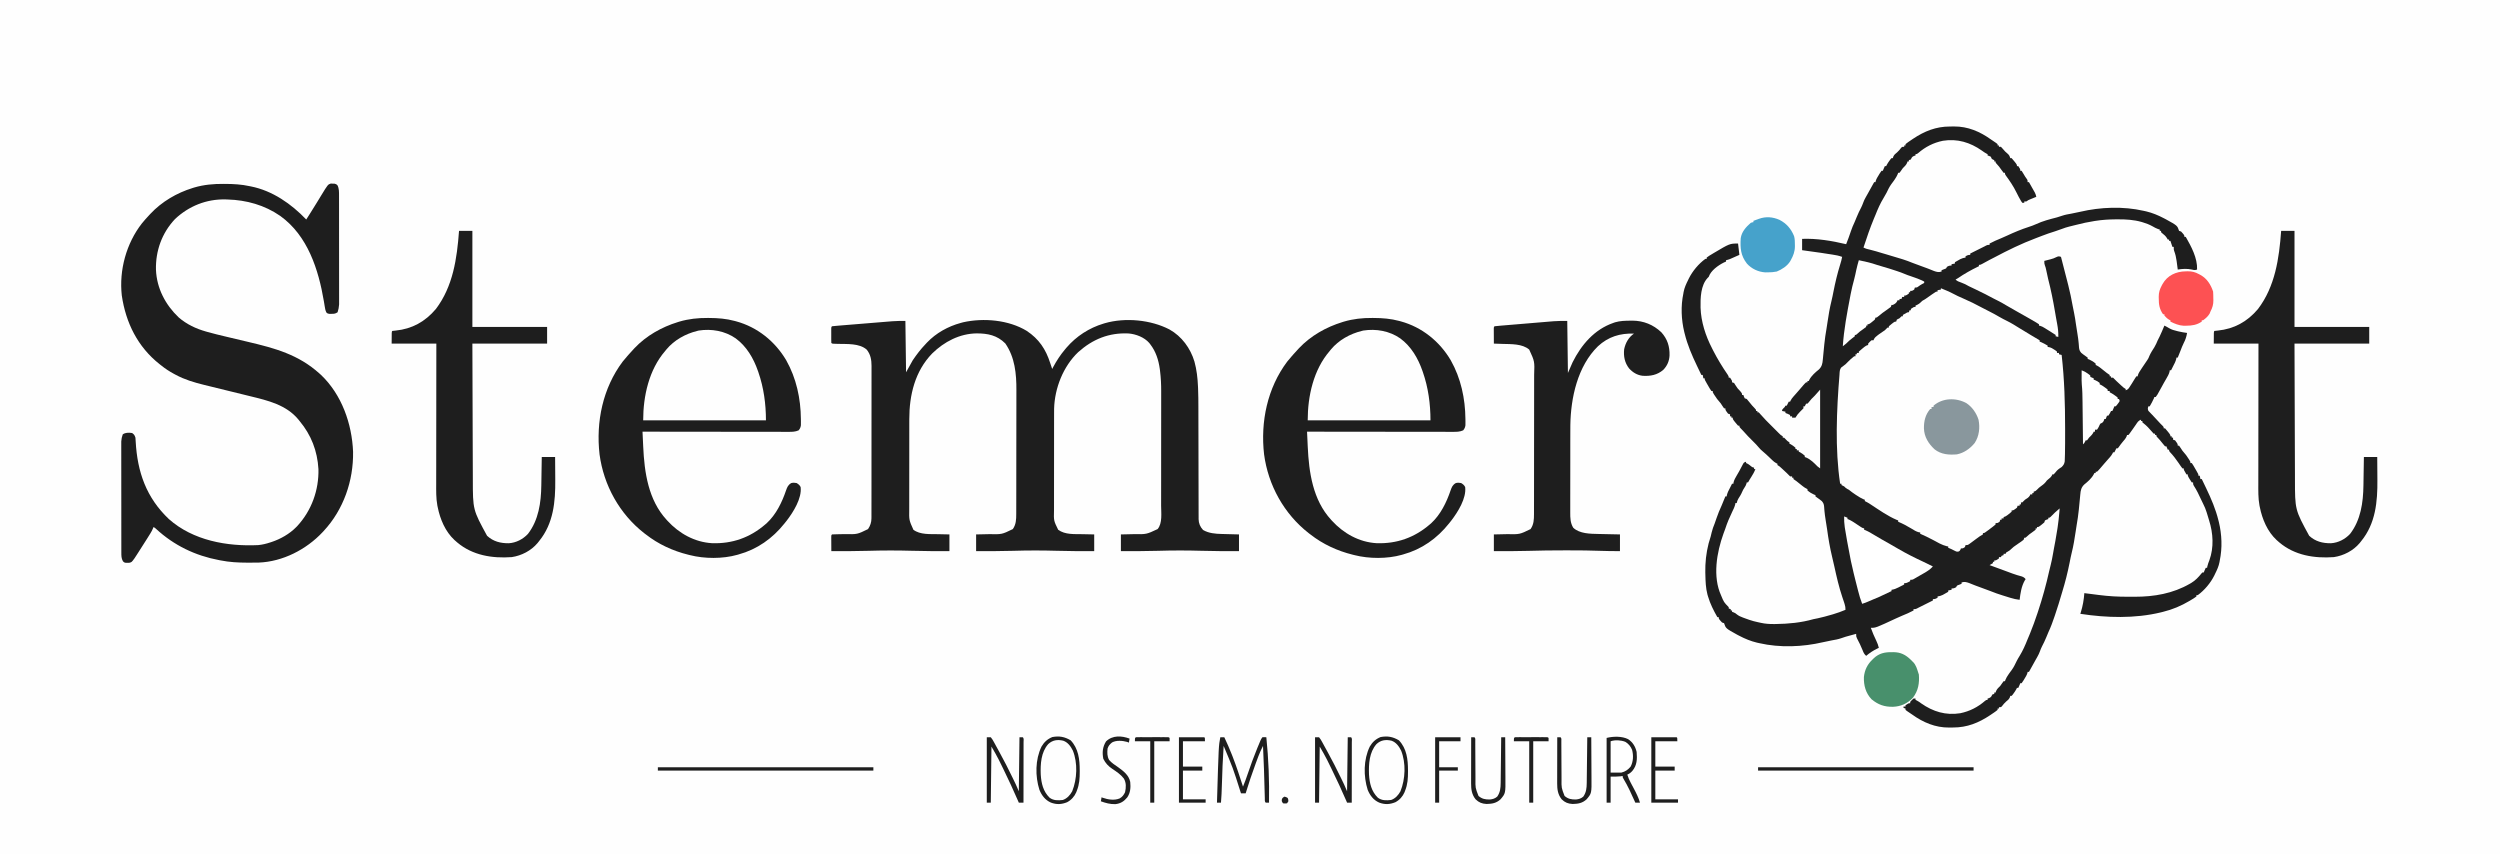 <?xml version="1.0" encoding="UTF-8"?>
<svg version="1.1" xmlns="http://www.w3.org/2000/svg" width="3747" height="1280">
<rect width="100%" height="100%" fill="#333333" stroke="none"/>
<path d="M0 0 C1236.51 0 2473.02 0 3747 0 C3747 422.4 3747 844.8 3747 1280 C2510.49 1280 1273.98 1280 0 1280 C0 857.6 0 435.2 0 0 Z " fill="#FEFEFE" transform="translate(0,0)"/>
<path d="M0 0 C2.074 -0.004 4.146 -0.041 6.219 -0.079 C26.703 -0.253 45.003 7.54 61.473 19.371 C62.939 20.357 62.939 20.357 64.434 21.363 C69.69 24.911 69.69 24.911 71.473 26.371 C71.473 27.031 71.473 27.691 71.473 28.371 C72.133 28.371 72.793 28.371 73.473 28.371 C73.473 29.031 73.473 29.691 73.473 30.371 C74.463 30.371 75.453 30.371 76.473 30.371 C78.122 31.98 78.122 31.98 79.848 34.121 C81.927 36.621 83.701 38.548 86.286 40.558 C88.79 42.633 89.533 44.295 90.473 47.371 C91.133 47.371 91.793 47.371 92.473 47.371 C94.418 49.488 94.418 49.488 96.598 52.246 C97.323 53.151 98.047 54.055 98.793 54.988 C100.473 57.371 100.473 57.371 100.473 59.371 C101.133 59.371 101.793 59.371 102.473 59.371 C105.473 63.755 105.473 63.755 105.473 66.371 C106.133 66.371 106.793 66.371 107.473 66.371 C108.875 68.417 108.875 68.417 110.411 71.121 C111.895 73.718 113.309 76.163 115.165 78.511 C116.473 80.371 116.473 80.371 116.473 83.371 C117.133 83.371 117.793 83.371 118.473 83.371 C120.127 86.283 121.77 89.201 123.411 92.121 C123.879 92.946 124.348 93.771 124.831 94.621 C125.279 95.42 125.726 96.219 126.188 97.042 C126.602 97.776 127.015 98.509 127.442 99.264 C128.439 101.301 129.016 103.157 129.473 105.371 C128.226 105.877 128.226 105.877 126.954 106.394 C125.324 107.063 125.324 107.063 123.661 107.746 C122.582 108.186 121.503 108.627 120.391 109.082 C117.366 110.319 117.366 110.319 114.473 112.371 C113.483 112.371 112.493 112.371 111.473 112.371 C111.473 113.031 111.473 113.691 111.473 114.371 C110.483 114.371 109.493 114.371 108.473 114.371 C106.79 112.027 106.79 112.027 105.036 108.871 C104.417 107.766 103.798 106.661 103.161 105.523 C101.904 103.176 100.691 100.831 99.536 98.433 C95.206 89.534 89.563 81.261 83.723 73.296 C82.473 71.371 82.473 71.371 82.473 69.371 C81.813 69.371 81.153 69.371 80.473 69.371 C79.118 67.669 77.838 65.908 76.598 64.121 C74.591 61.236 72.715 58.61 70.215 56.136 C68.473 54.371 68.473 54.371 68.473 52.371 C67.813 52.371 67.153 52.371 66.473 52.371 C66.473 51.711 66.473 51.051 66.473 50.371 C65.834 50.102 65.194 49.834 64.536 49.558 C62.473 48.371 62.473 48.371 61.473 45.371 C58.969 44.152 58.969 44.152 56.473 43.371 C56.473 42.711 56.473 42.051 56.473 41.371 C55.62 40.974 55.62 40.974 54.75 40.57 C52.325 39.292 50.242 37.809 48.036 36.183 C30.365 23.765 11.077 17.885 -10.527 21.371 C-24.611 24.244 -36.862 30.487 -47.671 39.902 C-49.527 41.371 -49.527 41.371 -51.527 41.371 C-51.527 42.031 -51.527 42.691 -51.527 43.371 C-52.311 43.618 -53.094 43.866 -53.902 44.121 C-56.936 45.566 -57.197 46.426 -58.527 49.371 C-60.012 49.866 -60.012 49.866 -61.527 50.371 C-61.527 51.031 -61.527 51.691 -61.527 52.371 C-62.187 52.371 -62.847 52.371 -63.527 52.371 C-63.754 53.092 -63.981 53.814 -64.214 54.558 C-65.792 57.939 -67.862 59.768 -70.527 62.371 C-71.444 63.626 -72.34 64.897 -73.214 66.183 C-73.977 67.235 -74.741 68.287 -75.527 69.371 C-76.187 69.371 -76.847 69.371 -77.527 69.371 C-77.799 70.105 -78.071 70.84 -78.351 71.597 C-79.47 74.237 -80.725 76.385 -82.339 78.746 C-82.872 79.531 -83.404 80.316 -83.953 81.125 C-85.274 83.01 -86.639 84.846 -88.027 86.683 C-90.885 90.628 -92.875 94.967 -94.996 99.339 C-96.368 102.057 -97.849 104.605 -99.464 107.183 C-104.334 115.099 -108.131 123.733 -111.527 132.371 C-112.296 134.205 -113.067 136.038 -113.839 137.871 C-119.774 152.156 -124.707 166.677 -129.527 181.371 C-126.227 183.141 -123.117 183.916 -119.453 184.683 C-113.488 186.085 -107.639 187.944 -101.772 189.702 C-99.622 190.342 -97.47 190.972 -95.316 191.597 C-87.718 193.803 -80.142 196.077 -72.589 198.433 C-71.833 198.666 -71.076 198.9 -70.297 199.14 C-65.474 200.658 -60.804 202.426 -56.122 204.333 C-51.633 206.128 -47.077 207.739 -42.527 209.371 C-36.229 211.629 -29.986 213.949 -23.816 216.539 C-19.787 218.003 -16.653 218.746 -12.527 217.371 C-12.527 216.711 -12.527 216.051 -12.527 215.371 C-11.392 214.917 -10.258 214.463 -9.089 213.996 C-5.48 212.8 -5.48 212.8 -4.527 210.371 C-1.901 208.795 -0.656 208.371 2.473 208.371 C2.473 207.711 2.473 207.051 2.473 206.371 C4.123 206.041 5.773 205.711 7.473 205.371 C7.473 204.711 7.473 204.051 7.473 203.371 C9.198 202.383 10.928 201.406 12.661 200.433 C14.105 199.615 14.105 199.615 15.579 198.781 C18.28 197.465 20.517 196.798 23.473 196.371 C23.473 195.711 23.473 195.051 23.473 194.371 C26.121 192.91 27.368 192.371 30.473 192.371 C30.473 191.711 30.473 191.051 30.473 190.371 C37.806 186.704 45.14 183.037 52.473 179.371 C53.475 178.823 53.475 178.823 54.497 178.265 C56.473 177.371 56.473 177.371 59.473 177.371 C59.473 176.711 59.473 176.051 59.473 175.371 C65.149 172.424 70.83 169.776 76.79 167.46 C79.815 166.232 82.764 164.877 85.723 163.496 C96.394 158.54 106.959 154.102 118.145 150.482 C121.912 149.255 125.568 147.996 129.161 146.308 C138.985 141.693 149.648 138.971 160.125 136.273 C162.788 135.555 165.326 134.755 167.911 133.808 C172.499 132.216 177.212 131.409 181.981 130.568 C186.39 129.784 190.742 128.868 195.099 127.836 C225.564 120.679 259.888 119.354 290.473 126.371 C291.726 126.648 292.979 126.925 294.27 127.21 C303.642 129.476 311.965 132.937 320.473 137.371 C321.548 137.929 322.623 138.487 323.731 139.062 C340.848 148.496 340.848 148.496 343.473 156.371 C344.463 156.701 345.453 157.031 346.473 157.371 C351.473 162.836 351.473 162.836 351.473 165.371 C352.133 165.371 352.793 165.371 353.473 165.371 C361.771 179.988 371.112 197.029 370.473 214.371 C367.16 215.475 366.145 215.234 362.848 214.433 C355.436 212.836 348.943 213.242 341.473 214.371 C341.398 213.782 341.323 213.193 341.245 212.586 C340.893 209.867 340.527 207.15 340.161 204.433 C339.984 203.044 339.984 203.044 339.803 201.626 C339.07 196.27 338.002 191.398 336.07 186.341 C335.473 184.371 335.473 184.371 335.473 180.371 C334.813 180.371 334.153 180.371 333.473 180.371 C332.483 177.401 331.493 174.431 330.473 171.371 C329.813 171.371 329.153 171.371 328.473 171.371 C328.473 170.711 328.473 170.051 328.473 169.371 C327.813 169.371 327.153 169.371 326.473 169.371 C326.081 168.669 325.689 167.968 325.286 167.246 C323.225 163.976 320.912 162.067 317.899 159.703 C317.428 159.263 316.958 158.823 316.473 158.371 C316.473 157.711 316.473 157.051 316.473 156.371 C315.813 156.371 315.153 156.371 314.473 156.371 C314.473 155.711 314.473 155.051 314.473 154.371 C313.71 154.164 312.947 153.958 312.161 153.746 C308.992 152.564 306.545 151.269 303.661 149.558 C298.95 146.941 294.301 145.151 289.161 143.621 C288.511 143.422 287.86 143.224 287.191 143.02 C275.571 139.732 263.739 139.031 251.723 139.121 C250.411 139.127 249.099 139.133 247.748 139.139 C237.865 139.239 228.23 139.82 218.473 141.371 C217.77 141.478 217.066 141.585 216.342 141.695 C207.169 143.114 198.182 145.053 189.204 147.398 C185.802 148.285 182.391 149.114 178.973 149.933 C175.129 150.895 171.483 152.02 167.805 153.484 C161.098 156.034 154.209 158.149 147.391 160.378 C144.365 161.407 141.39 162.527 138.411 163.683 C135.104 164.966 131.799 166.249 128.477 167.492 C107.075 175.535 86.825 185.478 66.653 196.171 C64.207 197.466 61.755 198.729 59.278 199.964 C55.403 201.907 51.643 204.042 47.864 206.164 C45.473 207.371 45.473 207.371 43.473 207.371 C43.473 208.031 43.473 208.691 43.473 209.371 C42.634 209.773 42.634 209.773 41.778 210.183 C31.525 215.194 21.544 220.758 12.145 227.242 C10.473 228.371 10.473 228.371 8.473 229.371 C11.02 231.918 13.405 232.579 16.786 233.808 C21.012 235.345 24.638 237.048 28.473 239.371 C31.656 240.946 34.88 242.433 38.098 243.933 C47.685 248.445 57.062 253.285 66.403 258.283 C68.418 259.342 70.452 260.353 72.497 261.355 C76.717 263.45 80.747 265.823 84.786 268.246 C89.369 270.99 93.974 273.663 98.672 276.207 C105.173 279.729 111.573 283.419 117.973 287.121 C119.15 287.799 120.327 288.477 121.504 289.156 C130.081 294.109 130.081 294.109 133.473 296.371 C133.473 297.031 133.473 297.691 133.473 298.371 C134.333 298.543 134.333 298.543 135.209 298.719 C137.689 299.433 139.505 300.446 141.696 301.804 C142.481 302.288 143.267 302.772 144.077 303.271 C144.888 303.778 145.7 304.285 146.536 304.808 C147.351 305.311 148.166 305.815 149.006 306.333 C152.193 308.305 155.355 310.292 158.473 312.371 C158.473 313.031 158.473 313.691 158.473 314.371 C159.793 314.701 161.113 315.031 162.473 315.371 C162.667 308.587 161.975 302.404 160.723 295.746 C160.352 293.701 159.981 291.657 159.61 289.613 C159.324 288.058 159.324 288.058 159.033 286.471 C158.498 283.506 157.989 280.538 157.493 277.566 C154.711 260.949 151.385 244.454 147.157 228.14 C146.049 223.653 145.14 219.125 144.219 214.597 C143.527 211.349 143.527 211.349 142.383 208.207 C141.473 205.371 141.473 205.371 141.473 201.371 C142.486 201.117 143.5 200.863 144.543 200.601 C145.895 200.254 147.247 199.906 148.598 199.558 C149.596 199.31 149.596 199.31 150.614 199.056 C153.939 198.192 156.642 197.282 159.715 195.671 C162.782 194.225 163.401 194.393 166.473 195.371 C169.553 207.112 172.633 218.852 175.543 230.636 C176.169 233.15 176.81 235.661 177.465 238.167 C180.114 248.338 182.106 258.586 184.012 268.918 C184.665 272.391 185.382 275.848 186.098 279.308 C187.255 285.047 188.157 290.785 188.942 296.585 C189.67 301.771 190.52 306.935 191.372 312.101 C192.02 316.125 192.574 320.126 192.934 324.187 C193.041 325.338 193.041 325.338 193.151 326.512 C193.279 327.957 193.388 329.404 193.475 330.852 C193.807 334.553 194.406 336.289 196.805 339.179 C198.923 340.919 200.996 342.557 203.286 344.058 C204.863 345.203 204.863 345.203 206.473 346.371 C206.473 347.031 206.473 347.691 206.473 348.371 C207.154 348.597 207.834 348.824 208.536 349.058 C212.172 350.683 215.501 352.699 218.473 355.371 C218.473 356.031 218.473 356.691 218.473 357.371 C219.064 357.648 219.655 357.926 220.264 358.212 C222.331 359.296 224.004 360.447 225.821 361.902 C226.426 362.383 227.031 362.863 227.655 363.359 C228.275 363.858 228.896 364.357 229.536 364.871 C230.776 365.861 232.017 366.851 233.258 367.839 C234.076 368.496 234.076 368.496 234.911 369.166 C236.382 370.301 237.927 371.34 239.473 372.371 C239.473 373.031 239.473 373.691 239.473 374.371 C240.133 374.371 240.793 374.371 241.473 374.371 C241.473 375.031 241.473 375.691 241.473 376.371 C242.463 376.371 243.453 376.371 244.473 376.371 C246.199 377.976 247.855 379.657 249.473 381.371 C251.509 383.316 253.585 385.217 255.661 387.121 C256.194 387.614 256.727 388.108 257.276 388.617 C260.154 391.3 260.154 391.3 263.473 393.371 C263.473 394.031 263.473 394.691 263.473 395.371 C267.432 394.051 268.11 392.287 270.348 388.808 C271.049 387.729 271.751 386.65 272.473 385.539 C274.129 382.916 275.746 380.276 277.348 377.621 C278.049 376.548 278.751 375.476 279.473 374.371 C280.133 374.371 280.793 374.371 281.473 374.371 C281.552 373.849 281.63 373.326 281.711 372.789 C282.782 369.391 284.708 366.627 286.661 363.683 C287.268 362.751 287.268 362.751 287.888 361.8 C290.589 357.666 293.346 353.572 296.184 349.531 C297.62 347.237 297.62 347.237 298.887 344.023 C300.967 339.234 303.725 335.038 306.536 330.652 C308.531 327.272 309.983 323.995 311.473 320.371 C312.412 318.526 313.351 316.68 314.29 314.835 C316.881 309.439 319.149 303.887 321.473 298.371 C323.994 299.581 326.331 300.895 328.723 302.359 C332.502 304.531 336.245 305.598 340.473 306.558 C341.146 306.722 341.819 306.887 342.512 307.056 C346.812 308.081 351.09 308.806 355.473 309.371 C354.516 314.811 353.148 319.41 350.543 324.281 C348.547 328.178 347.06 332.294 345.473 336.371 C344.725 338.246 343.975 340.121 343.223 341.996 C342.888 342.833 342.553 343.671 342.208 344.535 C341.965 345.141 341.723 345.746 341.473 346.371 C340.813 346.371 340.153 346.371 339.473 346.371 C339.391 347.031 339.308 347.691 339.223 348.371 C338.222 352.373 336.387 355.735 334.473 359.371 C333.607 361.103 333.607 361.103 332.723 362.871 C332.104 364.108 332.104 364.108 331.473 365.371 C330.813 365.371 330.153 365.371 329.473 365.371 C329.355 366.372 329.355 366.372 329.235 367.394 C328.223 371.35 326.34 374.491 324.286 377.996 C323.463 379.425 322.642 380.855 321.821 382.285 C321.419 382.981 321.017 383.678 320.603 384.395 C319.097 387.029 317.657 389.697 316.223 392.371 C310.625 402.65 310.625 402.65 308.473 405.371 C307.813 405.371 307.153 405.371 306.473 405.371 C306.246 406.01 306.019 406.649 305.786 407.308 C303.987 411.504 301.734 415.41 299.473 419.371 C298.813 419.371 298.153 419.371 297.473 419.371 C296.387 422.804 296.387 422.804 297.415 426.082 C297.95 426.631 298.484 427.18 299.036 427.746 C299.671 428.417 300.307 429.089 300.961 429.781 C301.79 430.635 302.619 431.49 303.473 432.371 C304.636 433.617 305.796 434.866 306.954 436.117 C309.417 438.776 311.885 441.432 314.364 444.078 C314.89 444.639 315.416 445.201 315.958 445.78 C316.996 446.869 318.068 447.925 319.167 448.951 C320.473 450.371 320.473 450.371 320.473 452.371 C321.133 452.371 321.793 452.371 322.473 452.371 C324.418 454.488 324.418 454.488 326.598 457.246 C327.323 458.151 328.047 459.055 328.793 459.988 C330.473 462.371 330.473 462.371 330.473 464.371 C331.133 464.371 331.793 464.371 332.473 464.371 C332.473 465.031 332.473 465.691 332.473 466.371 C333.133 466.371 333.793 466.371 334.473 466.371 C334.473 467.361 334.473 468.351 334.473 469.371 C335.463 469.701 336.453 470.031 337.473 470.371 C341.473 475.742 341.473 475.742 341.473 478.371 C342.133 478.371 342.793 478.371 343.473 478.371 C344.875 480.234 344.875 480.234 346.411 482.683 C348.423 485.919 348.423 485.919 350.903 488.785 C353.191 491.096 354.858 493.731 356.661 496.433 C357.734 498.028 357.734 498.028 358.829 499.656 C360.473 502.371 360.473 502.371 360.473 504.371 C361.133 504.371 361.793 504.371 362.473 504.371 C363.618 505.899 363.618 505.899 364.856 508.019 C365.301 508.777 365.745 509.535 366.204 510.316 C366.664 511.118 367.124 511.92 367.598 512.746 C368.066 513.54 368.534 514.334 369.016 515.152 C372.473 521.098 372.473 521.098 372.473 523.371 C373.133 523.371 373.793 523.371 374.473 523.371 C374.803 525.021 375.133 526.671 375.473 528.371 C376.133 528.371 376.793 528.371 377.473 528.371 C379.204 531.974 380.933 535.578 382.661 539.183 C383.143 540.188 383.626 541.193 384.124 542.228 C391.667 557.973 398.305 573.387 402.473 590.371 C402.781 591.569 402.781 591.569 403.094 592.792 C407.584 611.309 408.425 631.689 404.473 650.371 C404.34 651.16 404.208 651.948 404.071 652.761 C402.907 659.103 400.331 664.623 397.473 670.371 C397.053 671.257 396.633 672.144 396.2 673.058 C390.581 684.23 381.615 694.993 371.473 702.371 C370.813 702.371 370.153 702.371 369.473 702.371 C369.473 703.031 369.473 703.691 369.473 704.371 C367.041 706.346 364.277 707.877 361.598 709.496 C360.384 710.23 360.384 710.23 359.146 710.98 C346.615 718.405 333.646 723.928 319.473 727.371 C318.385 727.645 317.297 727.92 316.176 728.203 C277.263 737.652 234.804 736.413 195.473 730.371 C195.683 729.706 195.893 729.041 196.109 728.357 C199.116 718.752 200.748 709.405 201.473 699.371 C202.327 699.48 203.18 699.59 204.059 699.703 C206.756 700.045 209.454 700.38 212.152 700.71 C215.823 701.16 219.49 701.639 223.156 702.13 C237.806 704.026 252.211 704.845 266.98 704.762 C270.369 704.746 273.756 704.762 277.145 704.781 C306.044 704.809 334.335 699.951 359.598 685.308 C360.309 684.897 361.02 684.485 361.753 684.061 C368.066 680.269 372.542 675.417 377.141 669.726 C377.581 669.279 378.02 668.831 378.473 668.371 C379.133 668.371 379.793 668.371 380.473 668.371 C380.783 667.587 381.092 666.803 381.411 665.996 C382.473 663.371 382.473 663.371 383.473 661.371 C384.133 661.371 384.793 661.371 385.473 661.371 C385.588 660.677 385.703 659.984 385.821 659.269 C386.553 656.016 387.692 653.099 388.911 649.996 C395.848 630.888 394.576 609.556 388.473 590.371 C388.01 588.833 387.548 587.295 387.086 585.757 C386.571 584.066 386.054 582.374 385.536 580.683 C385.295 579.887 385.054 579.09 384.806 578.27 C383.385 573.732 381.698 569.56 379.497 565.347 C378.452 563.329 377.49 561.288 376.543 559.222 C373.211 551.977 369.887 544.943 365.504 538.253 C364.473 536.371 364.473 536.371 364.473 533.371 C363.813 533.371 363.153 533.371 362.473 533.371 C360.965 531.253 360.965 531.253 359.348 528.496 C358.809 527.591 358.27 526.686 357.715 525.753 C356.473 523.371 356.473 523.371 356.473 521.371 C355.813 521.371 355.153 521.371 354.473 521.371 C350.473 514.621 350.473 514.621 350.473 512.371 C349.813 512.371 349.153 512.371 348.473 512.371 C347.271 510.953 347.271 510.953 345.934 508.968 C345.439 508.246 344.945 507.525 344.435 506.781 C343.911 506.006 343.388 505.231 342.848 504.433 C338.823 498.578 334.743 493.07 329.801 487.937 C328.473 486.371 328.473 486.371 328.473 484.371 C327.813 484.371 327.153 484.371 326.473 484.371 C325.813 482.721 325.153 481.071 324.473 479.371 C323.813 479.371 323.153 479.371 322.473 479.371 C320.956 477.672 319.508 475.91 318.098 474.121 C315.881 471.317 313.743 468.634 311.184 466.136 C309.473 464.371 309.473 464.371 309.473 462.371 C308.813 462.371 308.153 462.371 307.473 462.371 C307.473 461.711 307.473 461.051 307.473 460.371 C306.813 460.371 306.153 460.371 305.473 460.371 C303.922 458.796 303.922 458.796 302.161 456.683 C298.588 452.489 295.024 448.577 290.661 445.183 C289.939 444.585 289.217 443.987 288.473 443.371 C288.473 442.711 288.473 442.051 288.473 441.371 C287.813 441.371 287.153 441.371 286.473 441.371 C286.473 440.711 286.473 440.051 286.473 439.371 C282.39 440.732 280.988 443.521 278.661 446.933 C277.769 448.208 276.877 449.483 275.985 450.757 C275.555 451.377 275.125 451.996 274.682 452.634 C273.136 454.855 271.569 457.059 269.973 459.246 C269.53 459.862 269.086 460.478 268.629 461.113 C268.057 461.735 268.057 461.735 267.473 462.371 C266.813 462.371 266.153 462.371 265.473 462.371 C265.267 463.051 265.061 463.732 264.848 464.433 C263.334 467.668 261.498 469.821 259.129 472.457 C256.82 475.126 254.804 477.985 252.77 480.867 C252.342 481.363 251.914 481.859 251.473 482.371 C250.813 482.371 250.153 482.371 249.473 482.371 C249.164 482.989 248.854 483.608 248.536 484.246 C247.848 485.621 247.161 486.996 246.473 488.371 C245.813 488.371 245.153 488.371 244.473 488.371 C244.199 488.964 243.924 489.557 243.641 490.167 C242.522 492.279 241.364 493.839 239.786 495.621 C238.991 496.526 238.991 496.526 238.18 497.449 C237.617 498.083 237.054 498.717 236.473 499.371 C235.306 500.703 234.139 502.037 232.973 503.371 C232.099 504.366 232.099 504.366 231.208 505.382 C229.06 507.845 226.942 510.333 224.833 512.828 C223.429 514.421 222.056 515.954 220.473 517.371 C219.813 517.371 219.153 517.371 218.473 517.371 C218.473 518.031 218.473 518.691 218.473 519.371 C217.813 519.371 217.153 519.371 216.473 519.371 C216.208 519.952 215.942 520.533 215.668 521.132 C212.32 527.402 206.736 532.227 201.27 536.632 C196.781 540.975 195.916 545.474 195.411 551.503 C195.334 552.288 195.258 553.073 195.179 553.882 C195.017 555.555 194.861 557.228 194.709 558.901 C194.314 563.245 193.877 567.585 193.442 571.925 C193.358 572.767 193.275 573.61 193.189 574.477 C192.396 582.367 191.242 590.153 189.875 597.961 C189.391 600.861 188.964 603.767 188.54 606.675 C186.93 617.658 185.172 628.47 182.473 639.238 C181.31 643.917 180.394 648.639 179.473 653.371 C176.491 668.506 172.767 683.222 168.213 697.963 C166.446 703.712 164.736 709.477 163.036 715.246 C161.306 720.997 159.415 726.688 157.473 732.371 C157.247 733.036 157.021 733.701 156.789 734.386 C154.059 742.396 151.249 750.247 147.618 757.902 C146.487 760.341 145.5 762.8 144.536 765.308 C142.614 770.222 140.247 774.859 137.848 779.554 C136.715 781.875 135.762 784.126 134.911 786.558 C133.92 789.385 132.692 791.906 131.215 794.511 C130.771 795.299 130.328 796.087 129.87 796.899 C129.409 797.714 128.948 798.53 128.473 799.371 C127.58 800.975 126.688 802.581 125.797 804.187 C123.356 808.582 120.915 812.976 118.473 817.371 C117.813 817.371 117.153 817.371 116.473 817.371 C116.389 817.891 116.306 818.412 116.219 818.949 C115.181 822.318 113.382 825.147 111.536 828.121 C111.175 828.723 110.815 829.325 110.444 829.945 C109.512 831.458 108.499 832.92 107.473 834.371 C106.813 834.371 106.153 834.371 105.473 834.371 C105.164 835.154 104.854 835.938 104.536 836.746 C103.473 839.371 103.473 839.371 102.473 841.371 C101.813 841.371 101.153 841.371 100.473 841.371 C100.205 841.943 99.937 842.515 99.661 843.105 C98.432 845.449 97.048 847.495 95.473 849.621 C94.7 850.68 94.7 850.68 93.911 851.761 C93.436 852.292 92.962 852.823 92.473 853.371 C91.813 853.371 91.153 853.371 90.473 853.371 C90.267 854.092 90.061 854.814 89.848 855.558 C88.383 858.555 86.744 859.964 84.125 861.968 C81.69 864.035 79.817 866.496 77.868 869.015 C76.473 870.371 76.473 870.371 73.473 870.371 C73.473 871.031 73.473 871.691 73.473 872.371 C72.813 872.371 72.153 872.371 71.473 872.371 C71.473 873.031 71.473 873.691 71.473 874.371 C69.951 875.68 69.951 875.68 67.809 877.164 C66.631 877.981 66.631 877.981 65.428 878.814 C64.151 879.677 64.151 879.677 62.848 880.558 C61.984 881.145 61.12 881.731 60.229 882.335 C43.032 893.818 25.746 900.746 4.946 900.741 C2.872 900.746 0.801 900.782 -1.273 900.82 C-21.757 900.994 -40.057 893.201 -56.527 881.371 C-57.504 880.713 -58.481 880.056 -59.488 879.378 C-64.743 875.831 -64.743 875.831 -66.527 874.371 C-66.527 873.711 -66.527 873.051 -66.527 872.371 C-67.517 872.041 -68.507 871.711 -69.527 871.371 C-69.527 870.711 -69.527 870.051 -69.527 869.371 C-68.537 869.371 -67.547 869.371 -66.527 869.371 C-66.527 868.711 -66.527 868.051 -66.527 867.371 C-62.142 864.371 -62.142 864.371 -59.527 864.371 C-59.527 863.711 -59.527 863.051 -59.527 862.371 C-57.214 859.746 -57.214 859.746 -54.527 857.371 C-53.537 857.371 -52.547 857.371 -51.527 857.371 C-51.527 858.031 -51.527 858.691 -51.527 859.371 C-50.958 859.635 -50.39 859.899 -49.804 860.171 C-47.378 861.449 -45.296 862.932 -43.089 864.558 C-25.419 876.976 -6.131 882.856 15.473 879.371 C29.557 876.498 41.808 870.255 52.618 860.839 C54.473 859.371 54.473 859.371 56.473 859.371 C56.473 858.711 56.473 858.051 56.473 857.371 C57.257 857.123 58.041 856.876 58.848 856.621 C61.883 855.176 62.143 854.315 63.473 851.371 C64.463 851.041 65.453 850.711 66.473 850.371 C66.473 849.711 66.473 849.051 66.473 848.371 C67.133 848.371 67.793 848.371 68.473 848.371 C68.7 847.649 68.927 846.927 69.161 846.183 C70.739 842.802 72.809 840.973 75.473 838.371 C76.39 837.115 77.286 835.844 78.161 834.558 C79.305 832.98 79.305 832.98 80.473 831.371 C81.133 831.371 81.793 831.371 82.473 831.371 C82.745 830.636 83.017 829.901 83.297 829.144 C84.416 826.504 85.671 824.356 87.286 821.996 C87.818 821.211 88.35 820.426 88.899 819.617 C90.221 817.731 91.585 815.895 92.973 814.058 C95.832 810.113 97.821 805.774 99.942 801.402 C101.315 798.684 102.795 796.136 104.411 793.558 C109.281 785.643 113.077 777.008 116.473 768.371 C117.631 765.608 118.795 762.848 119.961 760.089 C124.159 749.883 127.874 739.53 131.348 729.058 C131.563 728.41 131.778 727.763 132 727.095 C138.635 707.06 144.208 686.974 148.784 666.37 C149.483 663.326 150.244 660.302 151.02 657.277 C152.414 651.759 153.5 646.226 154.473 640.621 C154.815 638.691 155.158 636.761 155.5 634.832 C155.665 633.899 155.83 632.967 156 632.006 C156.645 628.413 157.341 624.83 158.036 621.246 C159.183 615.159 160.176 609.058 161.098 602.933 C161.221 602.116 161.345 601.3 161.471 600.458 C162.581 592.93 163.425 585.393 164.036 577.808 C164.119 576.776 164.203 575.743 164.29 574.679 C164.35 573.917 164.411 573.156 164.473 572.371 C159.652 576.413 155.079 580.572 150.786 585.183 C149.473 586.371 149.473 586.371 147.473 586.371 C147.473 587.031 147.473 587.691 147.473 588.371 C146.669 588.639 145.864 588.907 145.036 589.183 C143.767 589.771 143.767 589.771 142.473 590.371 C142.143 591.361 141.813 592.351 141.473 593.371 C139.477 595.195 139.477 595.195 137.036 597.058 C136.233 597.681 135.429 598.303 134.602 598.945 C132.473 600.371 132.473 600.371 130.473 600.371 C130.473 601.031 130.473 601.691 130.473 602.371 C129.813 602.371 129.153 602.371 128.473 602.371 C128.473 603.031 128.473 603.691 128.473 604.371 C126.772 605.726 125.01 607.006 123.223 608.246 C120.339 610.252 117.712 612.129 115.239 614.628 C113.473 616.371 113.473 616.371 111.473 616.371 C111.143 617.361 110.813 618.351 110.473 619.371 C108.863 620.749 108.863 620.749 106.797 622.148 C106.052 622.662 105.306 623.175 104.538 623.705 C103.753 624.234 102.969 624.763 102.161 625.308 C95.437 629.873 95.437 629.873 89.473 635.371 C87.81 636.376 86.144 637.377 84.473 638.371 C84.143 639.031 83.813 639.691 83.473 640.371 C82.483 640.371 81.493 640.371 80.473 640.371 C80.473 641.031 80.473 641.691 80.473 642.371 C79.483 642.701 78.493 643.031 77.473 643.371 C77.143 644.031 76.813 644.691 76.473 645.371 C75.483 645.371 74.493 645.371 73.473 645.371 C73.473 646.031 73.473 646.691 73.473 647.371 C69.089 650.371 69.089 650.371 66.473 650.371 C66.473 651.031 66.473 651.691 66.473 652.371 C65.813 652.371 65.153 652.371 64.473 652.371 C64.473 653.031 64.473 653.691 64.473 654.371 C61.973 655.996 61.973 655.996 59.473 657.371 C68.434 660.757 77.408 664.088 86.438 667.285 C88.819 668.136 91.179 669.018 93.536 669.933 C98.131 671.701 102.881 672.975 107.618 674.308 C110.366 675.331 111.656 676.126 113.473 678.371 C113.021 679.072 112.568 679.773 112.102 680.496 C107.155 689.227 105.696 699.541 104.473 709.371 C99.734 708.787 95.355 707.861 90.797 706.445 C88.936 705.868 88.936 705.868 87.038 705.279 C86.081 704.977 86.081 704.977 85.104 704.67 C83.178 704.064 81.249 703.467 79.319 702.873 C73.063 700.919 66.927 698.852 60.871 696.346 C56.457 694.55 51.958 692.979 47.473 691.371 C41.175 689.113 34.932 686.792 28.762 684.203 C24.733 682.738 21.599 681.995 17.473 683.371 C17.473 684.031 17.473 684.691 17.473 685.371 C16.339 685.824 15.204 686.278 14.036 686.746 C10.426 687.942 10.426 687.942 9.473 690.371 C6.847 691.946 5.602 692.371 2.473 692.371 C2.473 693.031 2.473 693.691 2.473 694.371 C0.823 694.701 -0.827 695.031 -2.527 695.371 C-2.527 696.031 -2.527 696.691 -2.527 697.371 C-4.251 698.358 -5.982 699.335 -7.714 700.308 C-9.159 701.126 -9.159 701.126 -10.632 701.96 C-13.333 703.276 -15.57 703.944 -18.527 704.371 C-18.527 705.031 -18.527 705.691 -18.527 706.371 C-21.174 707.831 -22.421 708.371 -25.527 708.371 C-25.527 709.031 -25.527 709.691 -25.527 710.371 C-32.86 714.037 -40.194 717.704 -47.527 721.371 C-48.195 721.735 -48.862 722.1 -49.55 722.476 C-51.527 723.371 -51.527 723.371 -54.527 723.371 C-54.527 724.031 -54.527 724.691 -54.527 725.371 C-60.202 728.317 -65.884 730.966 -71.843 733.281 C-74.869 734.51 -77.817 735.865 -80.777 737.246 C-111.126 751.371 -111.126 751.371 -118.527 751.371 C-114.757 761.278 -114.757 761.278 -110.277 770.871 C-108.509 774.406 -107.48 777.557 -106.527 781.371 C-107.144 781.65 -107.762 781.93 -108.398 782.218 C-114.779 785.239 -120.122 788.841 -125.527 793.371 C-128.475 790.867 -129.57 788.253 -130.964 784.683 C-133.402 778.615 -136.179 772.873 -139.277 767.121 C-140.527 764.371 -140.527 764.371 -140.527 760.371 C-143.34 761.138 -146.153 761.909 -148.964 762.683 C-149.798 762.912 -150.632 763.142 -151.491 763.378 C-152.314 763.606 -153.136 763.835 -153.984 764.07 C-154.742 764.28 -155.499 764.489 -156.28 764.705 C-158.602 765.393 -160.873 766.176 -163.152 766.996 C-167.673 768.567 -172.336 769.344 -177.036 770.174 C-181.444 770.957 -185.796 771.873 -190.153 772.905 C-220.618 780.062 -254.942 781.388 -285.527 774.371 C-286.78 774.093 -288.033 773.816 -289.324 773.531 C-298.696 771.266 -307.019 767.804 -315.527 763.371 C-316.602 762.812 -317.677 762.254 -318.785 761.679 C-335.902 752.245 -335.902 752.245 -338.527 744.371 C-339.517 744.041 -340.507 743.711 -341.527 743.371 C-346.527 737.905 -346.527 737.905 -346.527 735.371 C-347.187 735.371 -347.847 735.371 -348.527 735.371 C-354.243 725.3 -359.258 715.525 -362.527 704.371 C-362.817 703.397 -363.107 702.424 -363.406 701.421 C-366.029 691.525 -366.278 681.549 -366.527 671.371 C-366.557 670.303 -366.586 669.236 -366.617 668.136 C-366.651 665.542 -366.609 662.964 -366.527 660.371 C-366.51 659.428 -366.493 658.486 -366.476 657.515 C-365.864 643.154 -363.187 627.961 -358.527 614.371 C-358.051 612.458 -357.593 610.541 -357.152 608.621 C-355.981 603.841 -354.461 599.436 -352.55 594.91 C-351.466 592.22 -350.586 589.511 -349.714 586.746 C-347.632 580.358 -344.946 574.302 -342.21 568.175 C-340.182 563.627 -338.324 559.015 -336.527 554.371 C-335.867 554.371 -335.207 554.371 -334.527 554.371 C-334.444 553.711 -334.362 553.051 -334.277 552.371 C-333.276 548.368 -331.44 545.006 -329.527 541.371 C-328.661 539.638 -328.661 539.638 -327.777 537.871 C-327.364 537.046 -326.952 536.221 -326.527 535.371 C-325.867 535.371 -325.207 535.371 -324.527 535.371 C-324.448 534.703 -324.37 534.035 -324.289 533.347 C-323.276 529.392 -321.394 526.25 -319.339 522.746 C-318.519 521.326 -317.7 519.905 -316.882 518.484 C-316.28 517.441 -316.28 517.441 -315.665 516.377 C-313.606 512.747 -311.711 509.029 -309.816 505.312 C-308.527 503.371 -308.527 503.371 -305.527 502.371 C-305.527 503.031 -305.527 503.691 -305.527 504.371 C-304.97 504.618 -304.413 504.866 -303.839 505.121 C-301.527 506.371 -301.527 506.371 -298.964 508.433 C-296.607 510.534 -296.607 510.534 -293.527 511.371 C-293.527 512.031 -293.527 512.691 -293.527 513.371 C-292.867 513.371 -292.207 513.371 -291.527 513.371 C-293.043 517.6 -295.197 521.28 -297.589 525.058 C-300.193 529.137 -300.193 529.137 -302.527 533.371 C-303.187 533.371 -303.847 533.371 -304.527 533.371 C-304.642 533.949 -304.756 534.528 -304.875 535.125 C-305.579 537.55 -306.566 539.213 -307.964 541.308 C-309.396 543.458 -310.539 545.401 -311.496 547.808 C-312.968 551.467 -315.089 554.64 -317.187 557.968 C-318.407 560.156 -319.07 561.926 -319.527 564.371 C-320.187 564.371 -320.847 564.371 -321.527 564.371 C-321.656 565.355 -321.656 565.355 -321.789 566.359 C-322.774 570.38 -324.524 573.852 -326.339 577.558 C-330.344 585.904 -333.911 594.245 -336.753 603.062 C-337.566 605.488 -338.482 607.859 -339.402 610.246 C-349.542 638.335 -355.853 674.711 -342.917 702.875 C-338.755 712.992 -338.755 712.992 -331.527 720.371 C-331.527 721.031 -331.527 721.691 -331.527 722.371 C-330.537 722.701 -329.547 723.031 -328.527 723.371 C-328.527 724.031 -328.527 724.691 -328.527 725.371 C-327.867 725.371 -327.207 725.371 -326.527 725.371 C-326.527 726.031 -326.527 726.691 -326.527 727.371 C-325.805 727.618 -325.083 727.866 -324.339 728.121 C-321.527 729.371 -321.527 729.371 -319.242 731.289 C-316.322 733.528 -313.724 734.672 -310.277 735.933 C-309.132 736.353 -307.987 736.774 -306.808 737.207 C-305.725 737.591 -304.642 737.975 -303.527 738.371 C-302.274 738.823 -302.274 738.823 -300.996 739.285 C-296.703 740.781 -292.409 741.96 -287.955 742.869 C-286.396 743.191 -284.84 743.53 -283.289 743.889 C-276.901 745.308 -270.811 745.719 -264.277 745.683 C-263.213 745.679 -262.15 745.675 -261.054 745.67 C-241.925 745.411 -222.937 743.64 -204.527 738.371 C-202.364 737.916 -200.197 737.479 -198.027 737.058 C-191.353 735.659 -184.826 733.827 -178.277 731.933 C-177.271 731.645 -176.265 731.356 -175.228 731.059 C-168.832 729.179 -162.668 726.965 -156.527 724.371 C-156.527 720.94 -156.785 719.037 -157.777 715.871 C-158.191 714.54 -158.191 714.54 -158.613 713.183 C-159.516 710.403 -160.457 707.637 -161.402 704.871 C-166.339 690.078 -169.806 675.018 -173.117 659.792 C-174.226 654.696 -175.414 649.625 -176.652 644.558 C-179.874 631.174 -182.192 617.548 -184.031 603.91 C-184.746 598.806 -185.587 593.723 -186.426 588.639 C-187.074 584.615 -187.628 580.615 -187.988 576.554 C-188.059 575.787 -188.131 575.02 -188.205 574.229 C-188.332 572.784 -188.442 571.337 -188.529 569.889 C-188.861 566.188 -189.459 564.452 -191.859 561.562 C-193.977 559.822 -196.05 558.184 -198.339 556.683 C-199.391 555.92 -200.443 555.157 -201.527 554.371 C-201.527 553.711 -201.527 553.051 -201.527 552.371 C-202.207 552.144 -202.888 551.917 -203.589 551.683 C-207.226 550.058 -210.555 548.043 -213.527 545.371 C-213.527 544.711 -213.527 544.051 -213.527 543.371 C-214.118 543.093 -214.709 542.815 -215.318 542.529 C-217.384 541.445 -219.058 540.294 -220.875 538.839 C-221.782 538.118 -221.782 538.118 -222.708 537.382 C-223.329 536.883 -223.95 536.385 -224.589 535.871 C-225.829 534.88 -227.07 533.89 -228.312 532.902 C-229.13 532.245 -229.13 532.245 -229.965 531.576 C-231.436 530.441 -232.98 529.402 -234.527 528.371 C-234.527 527.711 -234.527 527.051 -234.527 526.371 C-235.187 526.371 -235.847 526.371 -236.527 526.371 C-236.527 525.711 -236.527 525.051 -236.527 524.371 C-237.517 524.371 -238.507 524.371 -239.527 524.371 C-241.253 522.765 -242.909 521.085 -244.527 519.371 C-246.563 517.425 -248.639 515.524 -250.714 513.621 C-251.247 513.127 -251.78 512.633 -252.33 512.125 C-255.208 509.441 -255.208 509.441 -258.527 507.371 C-258.527 506.711 -258.527 506.051 -258.527 505.371 C-259.41 504.971 -259.41 504.971 -260.311 504.563 C-262.573 503.346 -264.136 502.059 -265.988 500.289 C-266.625 499.686 -267.261 499.083 -267.917 498.462 C-268.9 497.52 -268.9 497.52 -269.902 496.558 C-275.231 491.458 -275.231 491.458 -280.812 486.64 C-283.013 484.8 -284.797 483.086 -286.589 480.871 C-289.057 477.838 -291.742 475.114 -294.527 472.371 C-299.893 467.082 -305.163 461.793 -310.054 456.058 C-311.29 454.642 -312.618 453.307 -313.964 451.996 C-315.527 450.371 -315.527 450.371 -315.527 448.371 C-316.187 448.371 -316.847 448.371 -317.527 448.371 C-319.472 446.253 -319.472 446.253 -321.652 443.496 C-322.739 442.138 -322.739 442.138 -323.847 440.753 C-325.527 438.371 -325.527 438.371 -325.527 436.371 C-326.187 436.371 -326.847 436.371 -327.527 436.371 C-327.527 435.711 -327.527 435.051 -327.527 434.371 C-328.187 434.371 -328.847 434.371 -329.527 434.371 C-329.527 433.381 -329.527 432.391 -329.527 431.371 C-330.517 431.041 -331.507 430.711 -332.527 430.371 C-336.527 424.999 -336.527 424.999 -336.527 422.371 C-337.187 422.371 -337.847 422.371 -338.527 422.371 C-339.929 420.507 -339.929 420.507 -341.464 418.058 C-343.477 414.822 -343.477 414.822 -345.957 411.957 C-348.245 409.646 -349.912 407.01 -351.714 404.308 C-352.788 402.713 -352.788 402.713 -353.882 401.085 C-355.527 398.371 -355.527 398.371 -355.527 396.371 C-356.187 396.371 -356.847 396.371 -357.527 396.371 C-358.672 394.842 -358.672 394.842 -359.91 392.722 C-360.354 391.964 -360.799 391.206 -361.257 390.425 C-361.718 389.623 -362.178 388.822 -362.652 387.996 C-363.12 387.202 -363.588 386.407 -364.07 385.589 C-367.527 379.643 -367.527 379.643 -367.527 377.371 C-368.187 377.371 -368.847 377.371 -369.527 377.371 C-369.857 375.721 -370.187 374.071 -370.527 372.371 C-371.187 372.371 -371.847 372.371 -372.527 372.371 C-374.258 368.767 -375.986 365.163 -377.714 361.558 C-378.438 360.051 -378.438 360.051 -379.177 358.513 C-386.721 342.768 -393.359 327.354 -397.527 310.371 C-397.732 309.571 -397.937 308.772 -398.148 307.949 C-402.638 289.432 -403.479 269.052 -399.527 250.371 C-399.394 249.582 -399.261 248.793 -399.125 247.98 C-397.96 241.638 -395.385 236.118 -392.527 230.371 C-392.107 229.484 -391.686 228.597 -391.253 227.683 C-385.635 216.511 -376.669 205.749 -366.527 198.371 C-365.867 198.371 -365.207 198.371 -364.527 198.371 C-364.527 197.711 -364.527 197.051 -364.527 196.371 C-362.095 194.396 -359.33 192.864 -356.652 191.246 C-355.848 190.757 -355.045 190.269 -354.217 189.765 C-330.001 175.371 -330.001 175.371 -317.527 175.371 C-316.867 180.981 -316.207 186.591 -315.527 192.371 C-319.363 194.072 -319.363 194.072 -323.277 195.808 C-324.076 196.164 -324.875 196.521 -325.698 196.888 C-326.337 197.17 -326.977 197.451 -327.636 197.742 C-328.286 198.03 -328.935 198.318 -329.604 198.615 C-331.558 199.383 -333.482 199.907 -335.527 200.371 C-335.527 201.031 -335.527 201.691 -335.527 202.371 C-336.641 202.866 -337.754 203.361 -338.902 203.871 C-347.453 208.169 -358.385 215.944 -361.527 225.371 C-362.206 226.014 -362.206 226.014 -362.898 226.671 C-373.638 237.875 -373.98 257.023 -373.73 271.511 C-373.036 292.678 -366.223 313.645 -356.527 332.371 C-355.969 333.483 -355.411 334.596 -354.835 335.742 C-348.46 348.22 -341.082 360.329 -333.136 371.867 C-331.527 374.371 -331.527 374.371 -331.527 376.371 C-330.867 376.371 -330.207 376.371 -329.527 376.371 C-326.527 380.755 -326.527 380.755 -326.527 383.371 C-325.537 383.701 -324.547 384.031 -323.527 384.371 C-322.281 386.078 -322.281 386.078 -321.089 388.183 C-319.192 391.38 -317.257 393.822 -314.527 396.371 C-311.527 400.013 -311.527 400.013 -311.527 402.371 C-310.867 402.371 -310.207 402.371 -309.527 402.371 C-309.259 403.175 -308.991 403.979 -308.714 404.808 C-308.322 405.654 -307.931 406.499 -307.527 407.371 C-306.537 407.701 -305.547 408.031 -304.527 408.371 C-303.007 410.067 -301.557 411.827 -300.152 413.621 C-297.785 416.63 -295.474 419.422 -292.738 422.105 C-290.527 424.371 -290.527 424.371 -290.527 426.371 C-289.867 426.371 -289.207 426.371 -288.527 426.371 C-288.527 427.031 -288.527 427.691 -288.527 428.371 C-287.867 428.371 -287.207 428.371 -286.527 428.371 C-285.286 429.631 -285.286 429.631 -283.765 431.5 C-278.69 437.466 -273.118 442.929 -267.573 448.455 C-265.698 450.325 -263.828 452.2 -261.958 454.076 C-260.767 455.267 -259.575 456.458 -258.382 457.648 C-257.545 458.488 -257.545 458.488 -256.69 459.346 C-253.876 462.211 -253.876 462.211 -250.527 464.371 C-250.527 465.031 -250.527 465.691 -250.527 466.371 C-249.867 466.371 -249.207 466.371 -248.527 466.371 C-246.839 468.015 -245.173 469.684 -243.527 471.371 C-242.537 472.031 -241.547 472.691 -240.527 473.371 C-240.527 474.031 -240.527 474.691 -240.527 475.371 C-239.97 475.618 -239.413 475.866 -238.839 476.121 C-236.103 477.6 -233.85 479.305 -231.527 481.371 C-231.527 482.031 -231.527 482.691 -231.527 483.371 C-230.867 483.371 -230.207 483.371 -229.527 483.371 C-229.527 484.031 -229.527 484.691 -229.527 485.371 C-228.537 485.371 -227.547 485.371 -226.527 485.371 C-226.527 486.031 -226.527 486.691 -226.527 487.371 C-225.97 487.618 -225.413 487.866 -224.839 488.121 C-222.103 489.6 -219.85 491.305 -217.527 493.371 C-217.527 494.031 -217.527 494.691 -217.527 495.371 C-216.795 495.632 -216.062 495.894 -215.308 496.164 C-208.746 499.012 -203.457 504.299 -198.527 509.371 C-196.547 510.856 -196.547 510.856 -194.527 512.371 C-194.527 473.431 -194.527 434.491 -194.527 394.371 C-197.167 397.341 -199.807 400.311 -202.527 403.371 C-204.194 405.037 -205.86 406.704 -207.527 408.371 C-209.103 410.237 -210.66 412.115 -212.195 414.015 C-212.634 414.462 -213.074 414.91 -213.527 415.371 C-214.187 415.371 -214.847 415.371 -215.527 415.371 C-216.187 416.691 -216.847 418.011 -217.527 419.371 C-218.187 419.371 -218.847 419.371 -219.527 419.371 C-219.527 420.361 -219.527 421.351 -219.527 422.371 C-221.145 424.084 -222.824 425.741 -224.527 427.371 C-228.449 431.573 -228.449 431.573 -231.527 436.371 C-233.177 436.371 -234.827 436.371 -236.527 436.371 C-236.527 435.711 -236.527 435.051 -236.527 434.371 C-237.517 434.371 -238.507 434.371 -239.527 434.371 C-239.527 433.711 -239.527 433.051 -239.527 432.371 C-241.859 431.164 -244.023 430.205 -246.527 429.371 C-246.527 428.711 -246.527 428.051 -246.527 427.371 C-248.177 427.041 -249.827 426.711 -251.527 426.371 C-251.527 424.371 -251.527 424.371 -249.589 422.371 C-248.909 421.711 -248.228 421.051 -247.527 420.371 C-247.197 419.711 -246.867 419.051 -246.527 418.371 C-245.867 418.371 -245.207 418.371 -244.527 418.371 C-244.217 417.752 -243.908 417.133 -243.589 416.496 C-242.902 415.121 -242.214 413.746 -241.527 412.371 C-240.867 412.371 -240.207 412.371 -239.527 412.371 C-239.252 411.778 -238.978 411.185 -238.695 410.574 C-237.575 408.462 -236.418 406.903 -234.839 405.121 C-234.31 404.517 -233.78 403.914 -233.234 403.292 C-232.671 402.658 -232.107 402.024 -231.527 401.371 C-230.359 400.038 -229.193 398.705 -228.027 397.371 C-227.444 396.707 -226.862 396.043 -226.261 395.359 C-224.113 392.896 -221.996 390.409 -219.886 387.914 C-218.483 386.32 -217.11 384.788 -215.527 383.371 C-214.867 383.371 -214.207 383.371 -213.527 383.371 C-213.527 382.711 -213.527 382.051 -213.527 381.371 C-212.867 381.371 -212.207 381.371 -211.527 381.371 C-211.261 380.789 -210.996 380.208 -210.722 379.609 C-207.374 373.34 -201.79 368.514 -196.324 364.109 C-191.835 359.766 -190.97 355.267 -190.464 349.238 C-190.388 348.453 -190.312 347.668 -190.233 346.859 C-190.071 345.187 -189.915 343.514 -189.763 341.84 C-189.368 337.496 -188.93 333.156 -188.496 328.816 C-188.412 327.974 -188.329 327.132 -188.243 326.264 C-187.45 318.374 -186.295 310.588 -184.929 302.78 C-184.445 299.88 -184.018 296.975 -183.593 294.066 C-181.984 283.083 -180.226 272.271 -177.527 261.503 C-176.363 256.824 -175.448 252.102 -174.527 247.371 C-171.836 233.713 -168.666 220.359 -164.545 207.056 C-163.346 203.18 -162.203 199.381 -161.527 195.371 C-166.504 193.517 -171.365 192.639 -176.589 191.871 C-177.437 191.742 -178.285 191.613 -179.158 191.48 C-180.852 191.223 -182.546 190.967 -184.24 190.714 C-187.109 190.283 -189.974 189.825 -192.839 189.371 C-202.382 187.904 -211.958 186.658 -221.527 185.371 C-221.527 179.761 -221.527 174.151 -221.527 168.371 C-199.311 167.532 -177.105 171.261 -155.527 176.371 C-153.036 170.042 -150.601 163.724 -148.527 157.246 C-146.921 152.323 -144.945 147.697 -142.742 143.015 C-141.593 140.515 -140.576 138 -139.589 135.433 C-137.668 130.519 -135.301 125.882 -132.902 121.187 C-131.769 118.866 -130.815 116.615 -129.964 114.183 C-128.973 111.356 -127.746 108.835 -126.269 106.23 C-125.825 105.442 -125.381 104.654 -124.924 103.843 C-124.463 103.027 -124.002 102.211 -123.527 101.371 C-122.634 99.766 -121.742 98.16 -120.851 96.554 C-118.41 92.16 -115.968 87.765 -113.527 83.371 C-112.867 83.371 -112.207 83.371 -111.527 83.371 C-111.443 82.85 -111.359 82.329 -111.273 81.792 C-110.235 78.424 -108.435 75.594 -106.589 72.621 C-106.049 71.718 -106.049 71.718 -105.498 70.796 C-104.566 69.283 -103.552 67.822 -102.527 66.371 C-101.867 66.371 -101.207 66.371 -100.527 66.371 C-100.217 65.587 -99.908 64.803 -99.589 63.996 C-98.527 61.371 -98.527 61.371 -97.527 59.371 C-96.867 59.371 -96.207 59.371 -95.527 59.371 C-95.259 58.798 -94.991 58.226 -94.714 57.636 C-93.486 55.292 -92.102 53.247 -90.527 51.121 C-90.011 50.414 -89.496 49.708 -88.964 48.98 C-88.49 48.449 -88.016 47.918 -87.527 47.371 C-86.867 47.371 -86.207 47.371 -85.527 47.371 C-85.321 46.649 -85.114 45.927 -84.902 45.183 C-83.437 42.187 -81.798 40.777 -79.179 38.773 C-76.744 36.706 -74.871 34.245 -72.921 31.726 C-71.527 30.371 -71.527 30.371 -68.527 30.371 C-68.527 29.711 -68.527 29.051 -68.527 28.371 C-67.867 28.371 -67.207 28.371 -66.527 28.371 C-66.527 27.711 -66.527 27.051 -66.527 26.371 C-65.005 25.061 -65.005 25.061 -62.863 23.578 C-62.077 23.033 -61.291 22.488 -60.482 21.927 C-59.631 21.352 -58.779 20.776 -57.902 20.183 C-57.038 19.597 -56.173 19.01 -55.283 18.406 C-38.086 6.923 -20.8 -0.005 0 0 Z " fill="#1E1E1E" transform="translate(2922.527,189.629)"/>
<path d="M0 0 C12.383 5.07 12.383 5.07 18 8 C19.644 8.837 21.29 9.67 22.938 10.5 C23.73 10.902 24.523 11.304 25.34 11.719 C27.905 12.954 30.503 14.081 33.123 15.192 C42.861 19.385 52.366 24.087 61.683 29.139 C65.44 31.176 69.225 33.122 73.062 35 C78.09 37.483 82.943 40.222 87.787 43.039 C91.483 45.175 95.222 47.138 99.062 49 C105.654 52.23 111.789 56.101 118 60 C119.664 61.005 121.33 62.006 123 63 C126.918 65.339 130.806 67.726 134.688 70.125 C139.081 72.836 143.492 75.484 148 78 C148 78.66 148 79.32 148 80 C148.681 80.248 149.361 80.495 150.062 80.75 C153.569 82.242 156.716 84.068 160 86 C160 86.66 160 87.32 160 88 C160.726 88.104 161.451 88.209 162.199 88.316 C165.26 89.063 167.215 90.175 169.812 91.938 C170.603 92.462 171.393 92.987 172.207 93.527 C172.799 94.013 173.39 94.499 174 95 C174 95.66 174 96.32 174 97 C174.99 97 175.98 97 177 97 C177 97.66 177 98.32 177 99 C178.32 99.33 179.64 99.66 181 100 C185.164 136.49 186.182 172.738 186.188 209.438 C186.188 210.306 186.189 211.175 186.189 212.07 C186.192 217.162 186.188 222.255 186.174 227.347 C186.17 228.915 186.168 230.483 186.167 232.051 C186.162 237.035 186.109 242.017 186 247 C185.986 247.732 185.973 248.464 185.958 249.218 C185.908 251.402 185.828 253.583 185.74 255.766 C185.695 257.037 185.65 258.308 185.603 259.618 C184.906 263.527 183.761 265.198 181 268 C180.051 268.619 179.102 269.238 178.125 269.875 C174.811 272.128 172.741 274.482 170.297 277.609 C169.869 278.068 169.441 278.527 169 279 C168.34 279 167.68 279 167 279 C166.691 279.835 166.691 279.835 166.375 280.688 C164.815 283.312 162.878 284.844 160.5 286.719 C158.811 288.072 158.811 288.072 157.125 290.438 C154.695 293.368 152.036 295.3 148.961 297.512 C146.762 299.111 146.762 299.111 144.188 301.812 C142 304 142 304 139 305 C139 305.66 139 306.32 139 307 C138.34 307 137.68 307 137 307 C137 307.66 137 308.32 137 309 C136.01 309 135.02 309 134 309 C133.691 309.866 133.691 309.866 133.375 310.75 C131.499 313.821 129.01 315.074 126 317 C125.257 317.743 124.515 318.485 123.75 319.25 C123.172 319.827 122.595 320.405 122 321 C121.34 321 120.68 321 120 321 C120 321.99 120 322.98 120 324 C119.34 324 118.68 324 118 324 C118 324.66 118 325.32 118 326 C117.01 326 116.02 326 115 326 C114.67 326.99 114.34 327.98 114 329 C108.629 333 108.629 333 106 333 C106 333.66 106 334.32 106 335 C104.137 336.691 104.137 336.691 101.688 338.562 C100.887 339.183 100.086 339.803 99.262 340.441 C97 342 97 342 94 343 C94 343.66 94 344.32 94 345 C93.01 345 92.02 345 91 345 C91 345.66 91 346.32 91 347 C90.34 347 89.68 347 89 347 C88.67 347.99 88.34 348.98 88 350 C85 352 85 352 82 352 C82 352.66 82 353.32 82 354 C80.471 355.42 80.471 355.42 78.352 357.039 C77.215 357.909 77.215 357.909 76.055 358.797 C74.852 359.702 74.852 359.702 73.625 360.625 C72.434 361.542 72.434 361.542 71.219 362.477 C65.262 367 65.262 367 63 367 C63 367.66 63 368.32 63 369 C61.352 370.031 59.678 371.02 58 372 C56.549 373.031 55.11 374.078 53.68 375.137 C52.897 375.714 52.115 376.29 51.309 376.885 C49.676 378.094 48.045 379.308 46.418 380.525 C45.248 381.385 45.248 381.385 44.055 382.262 C43.348 382.787 42.642 383.313 41.914 383.854 C40 385 40 385 37 385 C36.67 385.99 36.34 386.98 36 388 C33 390 33 390 30 390 C29.753 390.639 29.505 391.279 29.25 391.938 C28 394 28 394 26.168 394.742 C23.486 395.061 22.398 394.496 20.062 393.188 C17.093 391.584 14.167 390.188 11 389 C11 388.34 11 387.68 11 387 C10.361 386.918 9.721 386.835 9.062 386.75 C1.449 384.885 -5.33 380.79 -12.176 377.082 C-18.327 373.772 -24.618 370.841 -31 368 C-31 367.34 -31 366.68 -31 366 C-31.986 365.899 -31.986 365.899 -32.992 365.797 C-37.181 364.687 -40.46 362.517 -44.125 360.25 C-50.571 356.35 -57.016 352.866 -64 350 C-64 349.34 -64 348.68 -64 348 C-64.691 347.745 -65.382 347.49 -66.094 347.227 C-79.924 341.39 -92.804 332.153 -105.332 323.969 C-108.152 322.137 -110.948 320.418 -114 319 C-114 318.34 -114 317.68 -114 317 C-114.681 316.76 -115.361 316.52 -116.062 316.273 C-119.614 314.734 -122.771 312.736 -126 310.625 C-126.603 310.238 -127.207 309.852 -127.828 309.453 C-131.388 307.147 -134.7 304.672 -138 302 C-138.701 301.649 -139.403 301.299 -140.125 300.938 C-142.199 299.901 -143.37 298.63 -145 297 C-147.1 295.824 -147.1 295.824 -149 295 C-149 294.34 -149 293.68 -149 293 C-149.66 293 -150.32 293 -151 293 C-158.877 240.737 -156.298 182.549 -152 130 C-151.947 129.079 -151.893 128.157 -151.838 127.208 C-151.596 123.895 -151.405 121.547 -149.398 118.836 C-148.731 118.354 -148.063 117.872 -147.375 117.375 C-146.653 116.818 -145.931 116.261 -145.188 115.688 C-144.466 115.131 -143.744 114.574 -143 114 C-141.771 112.812 -140.562 111.604 -139.375 110.375 C-136.394 107.353 -133.369 104.586 -130 102 C-129.34 102 -128.68 102 -128 102 C-128 101.01 -128 100.02 -128 99 C-127.34 99 -126.68 99 -126 99 C-126 98.34 -126 97.68 -126 97 C-125.01 97 -124.02 97 -123 97 C-123 96.34 -123 95.68 -123 95 C-121.287 93.415 -119.503 91.905 -117.688 90.438 C-116.701 89.632 -115.715 88.826 -114.699 87.996 C-112 86 -112 86 -109 85 C-109 84.34 -109 83.68 -109 83 C-106.688 80.375 -106.688 80.375 -104 78 C-103.01 78 -102.02 78 -101 78 C-100.758 77.412 -100.515 76.824 -100.266 76.219 C-98.766 73.59 -97.167 72.309 -94.75 70.5 C-93.947 69.895 -93.144 69.291 -92.316 68.668 C-90.471 67.339 -88.585 66.066 -86.688 64.812 C-83.942 63.085 -83.942 63.085 -81.75 60.75 C-81.172 60.172 -80.595 59.595 -80 59 C-79.34 59 -78.68 59 -78 59 C-78 58.34 -78 57.68 -78 57 C-76.102 55.273 -76.102 55.273 -73.625 53.375 C-72.813 52.743 -72.001 52.112 -71.164 51.461 C-69 50 -69 50 -67 50 C-66.67 49.01 -66.34 48.02 -66 47 C-64.685 46.298 -63.349 45.635 -62 45 C-61.464 44.464 -60.928 43.928 -60.375 43.375 C-59.921 42.921 -59.468 42.468 -59 42 C-58.34 42 -57.68 42 -57 42 C-57 41.34 -57 40.68 -57 40 C-50.25 36 -50.25 36 -48 36 C-47.67 35.01 -47.34 34.02 -47 33 C-46.34 33 -45.68 33 -45 33 C-45 32.34 -45 31.68 -45 31 C-40.615 28 -40.615 28 -38 28 C-38 27.34 -38 26.68 -38 26 C-37.093 25.587 -36.185 25.175 -35.25 24.75 C-32.151 23.081 -30.415 21.493 -28 19 C-26.341 17.988 -24.673 16.99 -23 16 C-21.344 14.869 -19.698 13.723 -18.062 12.562 C-17.198 11.954 -16.333 11.346 -15.441 10.719 C-14.636 10.152 -13.83 9.584 -13 9 C-7.314 5 -7.314 5 -5 5 C-5 4.34 -5 3.68 -5 3 C-3.35 2.67 -1.7 2.34 0 2 C0 1.34 0 0.68 0 0 Z " fill="#FEFEFE" transform="translate(2909,432)"/>
<path d="M0 0 C0.33 25.41 0.66 50.82 1 77 C4.3 71.06 7.6 65.12 11 59 C16.813 50.388 22.819 42.491 30 35 C30.768 34.169 31.537 33.337 32.328 32.48 C45.985 18.141 63.959 8.156 83 3 C84.164 2.68 85.328 2.361 86.527 2.031 C117.234 -4.813 154.786 -1.567 181.887 14.938 C200.147 27.034 210.413 42.417 217 63 C217.603 64.792 218.207 66.584 218.812 68.375 C219.204 69.571 219.596 70.767 220 72 C220.534 70.996 221.067 69.992 221.617 68.957 C226.671 59.613 232.157 51.126 239 43 C239.842 41.993 240.684 40.986 241.551 39.949 C256.277 22.88 275.419 10.476 297 4 C297.694 3.79 298.388 3.579 299.103 3.363 C329.523 -5.342 367.841 -1.779 395.887 12.838 C414.236 23.128 427.255 40.954 433.246 60.977 C436.619 73.197 437.98 85.606 438.542 98.237 C438.585 99.2 438.628 100.164 438.672 101.156 C439.075 110.802 439.145 120.435 439.142 130.087 C439.145 131.979 439.148 133.871 439.152 135.763 C439.16 139.783 439.165 143.804 439.169 147.824 C439.175 154.188 439.191 160.552 439.21 166.915 C439.216 169.106 439.223 171.297 439.229 173.488 C439.232 174.584 439.235 175.679 439.239 176.808 C439.28 191.588 439.314 206.367 439.326 221.146 C439.334 231.171 439.357 241.195 439.395 251.219 C439.415 256.507 439.427 261.795 439.422 267.084 C439.418 272.043 439.432 277.003 439.459 281.962 C439.466 283.778 439.467 285.593 439.459 287.409 C439.45 289.893 439.466 292.375 439.488 294.859 C439.475 295.928 439.475 295.928 439.462 297.019 C439.566 303.47 441.801 308.607 446.125 313.312 C454.6 318.287 464.481 319.089 474.121 319.316 C475.238 319.348 475.238 319.348 476.378 319.379 C478.731 319.444 481.084 319.503 483.438 319.562 C485.044 319.606 486.65 319.649 488.256 319.693 C492.17 319.8 496.085 319.9 500 320 C500 328.25 500 336.5 500 345 C480.907 345.096 461.836 345.083 442.75 344.5 C421.254 343.856 399.844 343.934 378.349 344.571 C359.898 345.113 341.457 345.093 323 345 C323 336.75 323 328.5 323 320 C325.387 319.951 327.775 319.902 330.234 319.852 C332.588 319.797 334.941 319.74 337.294 319.683 C338.91 319.645 340.525 319.61 342.141 319.578 C361.271 319.862 361.271 319.862 378 312 C385.502 303.248 383.29 287.695 383.275 276.952 C383.279 274.919 383.284 272.886 383.29 270.853 C383.303 265.348 383.304 259.843 383.302 254.338 C383.301 249.725 383.305 245.111 383.31 240.498 C383.321 229.594 383.322 218.691 383.316 207.787 C383.31 196.593 383.322 185.398 383.343 174.203 C383.361 164.554 383.367 154.904 383.364 145.254 C383.362 139.509 383.364 133.763 383.378 128.017 C383.391 122.599 383.389 117.181 383.376 111.763 C383.374 109.794 383.376 107.825 383.385 105.856 C383.426 95.387 382.975 85.144 381.649 74.751 C381.471 73.354 381.471 73.354 381.29 71.928 C379.423 58.56 375.384 45.75 367 35 C366.502 34.349 366.005 33.698 365.492 33.027 C357.988 24.448 345.653 19.75 334.497 18.783 C305.087 17.433 280.833 27.284 258.914 46.863 C236.509 68.25 223.739 100.769 222.905 131.503 C222.863 135.831 222.853 140.157 222.855 144.484 C222.852 146.146 222.848 147.808 222.845 149.469 C222.836 153.961 222.833 158.452 222.833 162.944 C222.832 165.754 222.83 168.564 222.827 171.374 C222.818 181.188 222.814 191.002 222.815 200.816 C222.815 209.949 222.805 219.081 222.789 228.213 C222.776 236.07 222.771 243.927 222.771 251.784 C222.771 256.469 222.769 261.155 222.758 265.84 C222.748 270.246 222.748 274.652 222.755 279.058 C222.757 280.67 222.754 282.282 222.748 283.894 C222.326 299.452 222.326 299.452 229 313 C239.365 320.615 253.395 319.392 265.688 319.625 C267.372 319.663 269.056 319.702 270.74 319.742 C274.827 319.839 278.913 319.919 283 320 C283 328.25 283 336.5 283 345 C263.907 345.096 244.836 345.083 225.75 344.5 C204.254 343.856 182.844 343.934 161.349 344.571 C142.898 345.113 124.457 345.093 106 345 C106 336.75 106 328.5 106 320 C108.471 319.951 110.942 319.902 113.488 319.852 C115.918 319.797 118.347 319.74 120.777 319.683 C122.447 319.645 124.118 319.61 125.789 319.578 C144.665 319.962 144.665 319.962 161 312 C165.898 305.095 166.149 297.52 166.14 289.333 C166.143 288.473 166.146 287.613 166.149 286.727 C166.158 283.851 166.16 280.975 166.161 278.099 C166.166 276.034 166.171 273.969 166.176 271.903 C166.189 266.293 166.196 260.683 166.2 255.072 C166.203 251.559 166.207 248.047 166.212 244.534 C166.225 233.521 166.235 222.509 166.239 211.496 C166.243 198.826 166.261 186.157 166.29 173.487 C166.312 163.67 166.322 153.853 166.323 144.036 C166.324 138.185 166.33 132.334 166.348 126.484 C166.364 120.965 166.366 115.447 166.358 109.929 C166.357 107.921 166.361 105.912 166.371 103.904 C166.487 79.196 164.17 54.579 149.75 33.75 C137.465 21.465 123.481 18.698 106.736 18.685 C81.218 19.038 58.236 31.144 40.18 48.75 C14.361 75.317 5.841 111.098 5.855 147.123 C5.852 148.734 5.848 150.345 5.845 151.956 C5.836 156.305 5.833 160.654 5.833 165.003 C5.832 167.725 5.83 170.447 5.827 173.169 C5.818 182.68 5.814 192.19 5.815 201.701 C5.815 210.545 5.805 219.389 5.789 228.234 C5.776 235.848 5.771 243.461 5.771 251.075 C5.771 255.614 5.769 260.152 5.758 264.691 C5.748 268.959 5.748 273.227 5.755 277.496 C5.757 279.056 5.754 280.616 5.748 282.176 C5.473 298.5 5.473 298.5 12 313 C22.143 320.649 37.14 319.39 49.188 319.625 C50.824 319.663 52.46 319.702 54.096 319.742 C58.064 319.839 62.032 319.919 66 320 C66 328.25 66 336.5 66 345 C47.094 345.098 28.212 345.059 9.312 344.5 C-12.372 343.871 -33.969 343.928 -55.651 344.571 C-74.101 345.113 -92.544 345.102 -111 345 C-111.029 341.021 -111.047 337.042 -111.062 333.062 C-111.071 331.926 -111.079 330.79 -111.088 329.619 C-111.091 328.54 -111.094 327.46 -111.098 326.348 C-111.103 325.347 -111.108 324.347 -111.114 323.317 C-111 321 -111 321 -110 320 C-107.537 319.864 -105.098 319.789 -102.633 319.754 C-101.091 319.721 -99.549 319.688 -98.008 319.654 C-95.581 319.607 -93.155 319.563 -90.729 319.523 C-72.099 319.912 -72.099 319.912 -56 312 C-52.604 307.035 -50.877 301.792 -50.871 295.785 C-50.867 294.527 -50.867 294.527 -50.862 293.244 C-50.863 292.328 -50.865 291.412 -50.866 290.468 C-50.863 289.003 -50.863 289.003 -50.859 287.507 C-50.853 284.224 -50.854 280.941 -50.855 277.657 C-50.852 275.307 -50.848 272.956 -50.845 270.606 C-50.836 264.213 -50.833 257.821 -50.833 251.428 C-50.832 246.765 -50.829 242.101 -50.826 237.438 C-50.818 224.896 -50.814 212.354 -50.815 199.812 C-50.815 198.744 -50.815 198.744 -50.815 197.654 C-50.815 196.584 -50.815 196.584 -50.815 195.493 C-50.815 183.943 -50.806 172.394 -50.792 160.845 C-50.777 148.98 -50.77 137.116 -50.771 125.252 C-50.771 118.593 -50.769 111.935 -50.758 105.276 C-50.748 99.011 -50.748 92.746 -50.755 86.481 C-50.757 84.184 -50.754 81.886 -50.748 79.589 C-50.74 76.448 -50.745 73.308 -50.753 70.167 C-50.748 69.262 -50.742 68.357 -50.737 67.425 C-50.787 58.286 -52.116 50.232 -58 43 C-68.988 33.32 -87.461 34.793 -101.109 34.395 C-102.803 34.338 -102.803 34.338 -104.531 34.281 C-105.558 34.251 -106.585 34.221 -107.643 34.189 C-110 34 -110 34 -111 33 C-111.099 31.231 -111.131 29.459 -111.133 27.688 C-111.134 26.612 -111.135 25.537 -111.137 24.43 C-111.131 22.732 -111.131 22.732 -111.125 21 C-111.129 19.868 -111.133 18.736 -111.137 17.57 C-111.135 16.495 -111.134 15.42 -111.133 14.312 C-111.132 13.319 -111.131 12.325 -111.129 11.301 C-111 9 -111 9 -110 8 C-107.025 7.665 -104.064 7.39 -101.081 7.152 C-100.144 7.074 -99.207 6.996 -98.242 6.915 C-95.124 6.656 -92.005 6.404 -88.887 6.152 C-86.72 5.975 -84.553 5.797 -82.386 5.619 C-77.829 5.245 -73.271 4.875 -68.714 4.507 C-62.897 4.037 -57.082 3.558 -51.267 3.077 C-46.782 2.708 -42.298 2.342 -37.813 1.979 C-35.671 1.804 -33.529 1.628 -31.387 1.451 C-28.373 1.202 -25.358 0.96 -22.343 0.719 C-21.471 0.645 -20.599 0.572 -19.701 0.497 C-13.072 -0.023 -6.709 0 0 0 Z " fill="#1E1E1E" transform="translate(1357,481)"/>
<path d="M0 0 C1.206 0.006 1.206 0.006 2.437 0.012 C14.718 0.083 26.597 0.731 38.625 3.375 C39.639 3.576 39.639 3.576 40.674 3.781 C73.06 10.21 101.121 29.88 123.625 53.375 C125.294 50.751 126.961 48.126 128.625 45.5 C129.152 44.669 129.678 43.838 130.221 42.981 C133.444 37.879 136.628 32.755 139.773 27.605 C140.3 26.745 140.3 26.745 140.836 25.868 C142.568 23.035 144.295 20.201 146.016 17.362 C156.088 0.866 156.088 0.866 160.512 -0.547 C161.898 -0.462 161.898 -0.462 163.312 -0.375 C164.244 -0.349 165.176 -0.323 166.137 -0.297 C168.625 0.375 168.625 0.375 170.395 2.047 C172.958 6.898 172.752 12.271 172.759 17.648 C172.761 18.358 172.763 19.068 172.766 19.8 C172.772 22.167 172.771 24.535 172.77 26.902 C172.773 28.604 172.777 30.306 172.78 32.008 C172.789 36.624 172.792 41.24 172.792 45.856 C172.793 48.741 172.795 51.627 172.798 54.512 C172.807 64.585 172.811 74.657 172.81 84.729 C172.81 94.11 172.82 103.49 172.836 112.871 C172.849 120.932 172.854 128.993 172.854 137.055 C172.854 141.866 172.856 146.677 172.867 151.488 C172.877 156.014 172.877 160.54 172.87 165.066 C172.868 166.724 172.871 168.381 172.877 170.039 C172.885 172.309 172.88 174.578 172.872 176.848 C172.873 178.116 172.873 179.384 172.874 180.69 C172.589 184.91 171.917 188.345 170.625 192.375 C167.194 194.662 165.676 194.7 161.625 194.75 C160.573 194.778 159.521 194.807 158.438 194.836 C155.625 194.375 155.625 194.375 153.836 192.801 C152.274 189.673 151.747 186.609 151.25 183.188 C151 181.653 150.747 180.119 150.492 178.586 C150.355 177.752 150.218 176.917 150.077 176.058 C142.026 128.292 125.892 77.711 84.75 48.062 C61.263 31.781 34.095 24.149 5.625 23.375 C4.617 23.335 3.609 23.295 2.57 23.254 C-26.025 22.609 -52.439 33.25 -73.125 52.75 C-92.737 73.618 -102.289 100.274 -101.621 128.758 C-100.449 156.527 -87.445 181.244 -67.5 200.188 C-55.664 210.397 -41.688 217.036 -26.757 221.235 C-25.839 221.495 -24.921 221.755 -23.976 222.022 C-15.048 224.518 -6.058 226.717 2.965 228.839 C5.843 229.517 8.72 230.202 11.596 230.889 C19.758 232.837 27.922 234.775 36.089 236.702 C76.856 246.327 111.908 255.734 143.625 284.375 C144.75 285.39 144.75 285.39 145.898 286.426 C176.799 315.876 192.178 359.619 193.812 401.492 C194.514 445.066 179.441 488.358 149.625 520.375 C149.132 520.906 148.64 521.437 148.132 521.984 C123.709 548.028 88.35 566.221 52.286 567.58 C47.42 567.704 42.555 567.709 37.688 567.688 C36.393 567.685 36.393 567.685 35.073 567.682 C21.708 567.634 8.762 566.998 -4.375 564.375 C-5.242 564.214 -6.109 564.053 -7.002 563.887 C-42.797 557.151 -74.599 541.832 -101.344 517.16 C-103.252 515.331 -103.252 515.331 -105.375 514.375 C-105.653 515.112 -105.931 515.849 -106.218 516.608 C-107.276 519.137 -108.445 521.324 -109.887 523.648 C-110.39 524.463 -110.894 525.277 -111.412 526.115 C-111.957 526.985 -112.501 527.854 -113.062 528.75 C-113.628 529.657 -114.194 530.565 -114.777 531.5 C-119.275 538.682 -123.835 545.822 -128.438 552.938 C-129.383 554.409 -129.383 554.409 -130.348 555.91 C-130.946 556.828 -131.544 557.746 -132.16 558.691 C-132.685 559.5 -133.21 560.309 -133.75 561.143 C-138.085 567.098 -138.085 567.098 -141.848 567.906 C-142.702 567.896 -143.557 567.886 -144.438 567.875 C-145.295 567.885 -146.152 567.896 -147.035 567.906 C-149.375 567.375 -149.375 567.375 -151.121 565.594 C-153.594 561.219 -153.502 557.2 -153.509 552.221 C-153.511 551.5 -153.513 550.779 -153.516 550.036 C-153.522 547.619 -153.521 545.201 -153.52 542.784 C-153.523 541.051 -153.527 539.318 -153.53 537.585 C-153.539 532.876 -153.542 528.167 -153.542 523.458 C-153.543 519.527 -153.547 515.596 -153.55 511.665 C-153.559 502.388 -153.561 493.112 -153.56 483.835 C-153.56 474.268 -153.57 464.702 -153.586 455.135 C-153.599 446.92 -153.604 438.705 -153.604 430.49 C-153.604 425.584 -153.606 420.678 -153.617 415.773 C-153.627 411.157 -153.627 406.542 -153.62 401.927 C-153.618 400.235 -153.621 398.543 -153.627 396.851 C-153.635 394.537 -153.63 392.223 -153.622 389.909 C-153.623 388.616 -153.623 387.322 -153.624 385.989 C-153.36 382.156 -152.713 378.976 -151.375 375.375 C-146.934 372.414 -142.585 372.727 -137.375 373.375 C-134.209 375.561 -133.585 376.744 -132.375 380.375 C-132.215 382.218 -132.102 384.066 -132.016 385.914 C-129.535 431.755 -116.136 470.246 -82.25 502.375 C-46.097 534.456 4.778 543.604 51.625 541.375 C57.848 540.751 63.705 539.356 69.625 537.375 C70.261 537.171 70.896 536.968 71.551 536.758 C85.058 532.309 98.642 524.595 108.625 514.375 C109.178 513.809 109.731 513.243 110.301 512.66 C131.599 489.502 142.665 458.912 141.906 427.492 C140.311 400.245 131.112 376.313 113.625 355.375 C113.019 354.617 112.413 353.859 111.789 353.078 C93.731 331.205 66.048 324.636 39.793 318.263 C36.233 317.396 32.677 316.515 29.121 315.635 C21.29 313.7 13.456 311.78 5.621 309.863 C-3.02 307.75 -11.659 305.63 -20.295 303.493 C-23.215 302.774 -26.137 302.065 -29.06 301.357 C-44.061 297.682 -58.618 293.407 -72.25 286 C-73.139 285.524 -74.029 285.049 -74.945 284.559 C-81.53 280.976 -87.548 277.109 -93.375 272.375 C-94.258 271.692 -95.141 271.009 -96.051 270.305 C-128.977 244.318 -146.84 208.192 -152.84 167.199 C-157.044 129.244 -146.106 89.208 -122.613 59.102 C-119.011 54.713 -115.282 50.495 -111.375 46.375 C-110.933 45.901 -110.491 45.426 -110.036 44.938 C-92.927 26.649 -70.449 13.496 -46.562 6.125 C-45.818 5.891 -45.073 5.657 -44.306 5.416 C-29.748 1.152 -15.101 -0.153 0 0 Z " fill="#1E1E1E" transform="translate(335.375,275.625)"/>
<path d="M0 0 C0.78 0.003 1.561 0.006 2.365 0.009 C15.337 0.084 27.735 1.048 40.312 4.438 C41.086 4.641 41.86 4.845 42.657 5.055 C74.544 13.768 101.066 35.123 117.746 63.496 C132.919 90.391 139.437 120.888 139.688 151.562 C139.701 152.671 139.715 153.78 139.73 154.922 C139.724 155.961 139.717 157 139.711 158.07 C139.708 158.987 139.704 159.904 139.701 160.848 C139.213 164.099 138.382 165.876 136.312 168.438 C131.185 170.724 126.435 170.715 120.935 170.678 C119.999 170.68 119.063 170.681 118.098 170.683 C114.966 170.686 111.834 170.675 108.702 170.665 C106.454 170.664 104.207 170.664 101.96 170.665 C95.862 170.666 89.763 170.654 83.664 170.64 C77.29 170.628 70.916 170.627 64.542 170.624 C53.844 170.619 43.146 170.606 32.448 170.588 C21.43 170.57 10.413 170.556 -0.605 170.547 C-1.284 170.547 -1.964 170.546 -2.664 170.546 C-6.073 170.543 -9.481 170.541 -12.89 170.538 C-41.156 170.517 -69.422 170.482 -97.688 170.438 C-97.43 176.047 -97.168 181.656 -96.902 187.265 C-96.812 189.167 -96.724 191.07 -96.636 192.973 C-94.858 231.69 -88.98 272.749 -61.688 302.438 C-60.984 303.212 -60.984 303.212 -60.267 304.003 C-42.894 322.95 -19.576 336.048 6.452 337.562 C36.694 338.643 63.414 329.204 86.312 309.438 C86.984 308.868 87.656 308.298 88.348 307.711 C102.498 294.664 111.353 276.404 117.436 258.494 C119.195 253.522 120.502 250.153 125.312 247.438 C128.07 246.727 130.529 246.864 133.312 247.438 C136.123 249.231 137.822 250.456 139.312 253.438 C141.346 270.289 128.333 290.893 118.457 303.77 C117.749 304.65 117.042 305.53 116.312 306.438 C115.913 306.942 115.514 307.447 115.103 307.966 C97.224 330.447 74.194 346.782 46.312 354.438 C45.64 354.634 44.967 354.83 44.273 355.032 C22.491 361.176 -4.811 361.05 -26.688 355.438 C-27.91 355.139 -27.91 355.139 -29.157 354.835 C-52.225 349.122 -73.926 339.119 -92.688 324.438 C-93.519 323.81 -94.35 323.182 -95.207 322.535 C-132.167 293.665 -155.925 250.765 -162.094 204.379 C-167.624 155.595 -157.235 105.106 -127.375 65.359 C-125.204 62.661 -122.976 60.037 -120.688 57.438 C-119.946 56.587 -119.205 55.736 -118.441 54.859 C-116.223 52.353 -113.966 49.889 -111.688 47.438 C-111.038 46.722 -110.388 46.007 -109.719 45.27 C-92.084 26.651 -69.081 13.693 -44.75 6.188 C-44.001 5.953 -43.252 5.719 -42.48 5.478 C-28.445 1.358 -14.562 -0.121 0 0 Z " fill="#1E1E1E" transform="translate(2056.688,476.562)"/>
<path d="M0 0 C0.78 0.003 1.561 0.006 2.365 0.009 C15.337 0.084 27.735 1.048 40.312 4.438 C41.086 4.641 41.86 4.845 42.657 5.055 C74.544 13.768 101.066 35.123 117.746 63.496 C132.919 90.391 139.437 120.888 139.688 151.562 C139.701 152.671 139.715 153.78 139.73 154.922 C139.724 155.961 139.717 157 139.711 158.07 C139.708 158.987 139.704 159.904 139.701 160.848 C139.213 164.099 138.382 165.876 136.312 168.438 C131.185 170.724 126.435 170.715 120.935 170.678 C119.999 170.68 119.063 170.681 118.098 170.683 C114.966 170.686 111.834 170.675 108.702 170.665 C106.454 170.664 104.207 170.664 101.96 170.665 C95.862 170.666 89.763 170.654 83.664 170.64 C77.29 170.628 70.916 170.627 64.542 170.624 C53.844 170.619 43.146 170.606 32.448 170.588 C21.43 170.57 10.413 170.556 -0.605 170.547 C-1.284 170.547 -1.964 170.546 -2.664 170.546 C-6.073 170.543 -9.481 170.541 -12.89 170.538 C-41.156 170.517 -69.422 170.482 -97.688 170.438 C-97.43 176.047 -97.168 181.656 -96.902 187.265 C-96.812 189.167 -96.724 191.07 -96.636 192.973 C-94.858 231.69 -88.98 272.749 -61.688 302.438 C-60.984 303.212 -60.984 303.212 -60.267 304.003 C-42.894 322.95 -19.576 336.048 6.452 337.562 C36.694 338.643 63.414 329.204 86.312 309.438 C86.984 308.868 87.656 308.298 88.348 307.711 C102.498 294.664 111.353 276.404 117.436 258.494 C119.195 253.522 120.502 250.153 125.312 247.438 C128.07 246.727 130.529 246.864 133.312 247.438 C136.123 249.231 137.822 250.456 139.312 253.438 C141.346 270.289 128.333 290.893 118.457 303.77 C117.749 304.65 117.042 305.53 116.312 306.438 C115.913 306.942 115.514 307.447 115.103 307.966 C97.224 330.447 74.194 346.782 46.312 354.438 C45.64 354.634 44.967 354.83 44.273 355.032 C22.491 361.176 -4.811 361.05 -26.688 355.438 C-27.91 355.139 -27.91 355.139 -29.157 354.835 C-52.225 349.122 -73.926 339.119 -92.688 324.438 C-93.519 323.81 -94.35 323.182 -95.207 322.535 C-132.167 293.665 -155.925 250.765 -162.094 204.379 C-167.624 155.595 -157.235 105.106 -127.375 65.359 C-125.204 62.661 -122.976 60.037 -120.688 57.438 C-119.946 56.587 -119.205 55.736 -118.441 54.859 C-116.223 52.353 -113.966 49.889 -111.688 47.438 C-111.038 46.722 -110.388 46.007 -109.719 45.27 C-92.084 26.651 -69.081 13.693 -44.75 6.188 C-44.001 5.953 -43.252 5.719 -42.48 5.478 C-28.445 1.358 -14.562 -0.121 0 0 Z " fill="#1E1E1E" transform="translate(1060.688,476.562)"/>
<path d="M0 0 C6.6 0 13.2 0 20 0 C20 47.52 20 95.04 20 144 C56.96 144 93.92 144 132 144 C132 152.25 132 160.5 132 169 C95.04 169 58.08 169 20 169 C20.12 208.122 20.12 208.122 20.258 247.244 C20.278 252.537 20.298 257.83 20.317 263.122 C20.32 263.786 20.322 264.449 20.325 265.132 C20.362 275.135 20.393 285.137 20.422 295.14 C20.455 306.77 20.495 318.4 20.543 330.03 C20.568 336.18 20.59 342.331 20.603 348.481 C20.616 354.286 20.639 360.092 20.667 365.897 C20.676 368.012 20.682 370.127 20.684 372.242 C20.717 417.969 20.717 417.969 42 457 C51.273 465.618 62.272 468.35 74.656 468.211 C85.532 467.525 95.852 462.181 103.281 454.227 C119.294 433.483 122.954 407.226 123.316 381.773 C123.348 379.93 123.348 379.93 123.379 378.05 C123.444 374.158 123.503 370.267 123.562 366.375 C123.606 363.723 123.649 361.07 123.693 358.418 C123.8 351.945 123.901 345.473 124 339 C130.6 339 137.2 339 144 339 C144.069 346.756 144.123 354.511 144.155 362.267 C144.171 365.871 144.192 369.474 144.226 373.077 C144.532 405.915 141.6 438.571 120 465 C119.219 465.986 118.438 466.972 117.633 467.988 C108.05 479.4 93.641 486.833 79 489 C49.749 491.129 20.232 486.422 -2.801 466.949 C-3.527 466.306 -4.252 465.663 -5 465 C-5.612 464.47 -6.225 463.94 -6.855 463.395 C-20.639 450.62 -28.382 432.128 -32 414 C-32.168 413.197 -32.337 412.394 -32.51 411.567 C-34.528 400.497 -34.266 389.442 -34.227 378.227 C-34.226 375.94 -34.227 373.652 -34.228 371.364 C-34.229 365.188 -34.217 359.011 -34.203 352.834 C-34.19 346.367 -34.189 339.899 -34.187 333.432 C-34.181 322.587 -34.169 311.743 -34.151 300.898 C-34.132 289.734 -34.118 278.571 -34.11 267.407 C-34.109 266.717 -34.109 266.028 -34.108 265.317 C-34.106 261.858 -34.103 258.398 -34.101 254.938 C-34.08 226.292 -34.043 197.646 -34 169 C-56.11 169 -78.22 169 -101 169 C-101 151 -101 151 -100 150 C-98.347 149.804 -96.694 149.615 -95.037 149.457 C-70.449 147.035 -50.645 136.024 -34.75 117.188 C-8.966 83.244 -3.06 41.307 0 0 Z " fill="#1E1E1E" transform="translate(3419,346)"/>
<path d="M0 0 C6.6 0 13.2 0 20 0 C20 47.52 20 95.04 20 144 C56.96 144 93.92 144 132 144 C132 152.25 132 160.5 132 169 C95.04 169 58.08 169 20 169 C20.12 208.122 20.12 208.122 20.258 247.244 C20.278 252.537 20.298 257.83 20.317 263.122 C20.32 263.786 20.322 264.449 20.325 265.132 C20.362 275.135 20.393 285.137 20.422 295.14 C20.455 306.77 20.495 318.4 20.543 330.03 C20.568 336.18 20.59 342.331 20.603 348.481 C20.616 354.286 20.639 360.092 20.667 365.897 C20.676 368.012 20.682 370.127 20.684 372.242 C20.717 417.969 20.717 417.969 42 457 C51.273 465.618 62.272 468.35 74.656 468.211 C85.532 467.525 95.852 462.181 103.281 454.227 C119.294 433.483 122.954 407.226 123.316 381.773 C123.348 379.93 123.348 379.93 123.379 378.05 C123.444 374.158 123.503 370.267 123.562 366.375 C123.606 363.723 123.649 361.07 123.693 358.418 C123.8 351.945 123.901 345.473 124 339 C130.6 339 137.2 339 144 339 C144.069 346.756 144.123 354.511 144.155 362.267 C144.171 365.871 144.192 369.474 144.226 373.077 C144.532 405.915 141.6 438.571 120 465 C119.219 465.986 118.438 466.972 117.633 467.988 C108.05 479.4 93.641 486.833 79 489 C49.749 491.129 20.232 486.422 -2.801 466.949 C-3.527 466.306 -4.252 465.663 -5 465 C-5.612 464.47 -6.225 463.94 -6.855 463.395 C-20.639 450.62 -28.382 432.128 -32 414 C-32.168 413.197 -32.337 412.394 -32.51 411.567 C-34.528 400.497 -34.266 389.442 -34.227 378.227 C-34.226 375.94 -34.227 373.652 -34.228 371.364 C-34.229 365.188 -34.217 359.011 -34.203 352.834 C-34.19 346.367 -34.189 339.899 -34.187 333.432 C-34.181 322.587 -34.169 311.743 -34.151 300.898 C-34.132 289.734 -34.118 278.571 -34.11 267.407 C-34.109 266.717 -34.109 266.028 -34.108 265.317 C-34.106 261.858 -34.103 258.398 -34.101 254.938 C-34.08 226.292 -34.043 197.646 -34 169 C-56.11 169 -78.22 169 -101 169 C-101 151 -101 151 -100 150 C-98.347 149.804 -96.694 149.615 -95.037 149.457 C-70.449 147.035 -50.645 136.024 -34.75 117.188 C-8.966 83.244 -3.06 41.307 0 0 Z " fill="#1E1E1E" transform="translate(688,346)"/>
<path d="M0 0 C0.33 25.74 0.66 51.48 1 78 C3.31 72.72 5.62 67.44 8 62 C21.109 35.781 40.578 12.834 69 3 C69.911 2.68 70.823 2.361 71.762 2.031 C79.31 -0.145 86.747 -0.308 94.562 -0.375 C96.123 -0.396 96.123 -0.396 97.716 -0.417 C114.298 -0.317 128.93 5.576 141 17 C150.142 27.127 153.635 38.249 153.309 51.727 C152.856 60.247 149.885 67.11 143.992 73.281 C134.974 81.062 124.637 82.99 113.007 82.234 C104.766 81.273 98.093 77.168 92.617 71.102 C86.061 62.582 84.213 53.076 85.27 42.484 C87.272 32.934 91.932 24.598 100 19 C79.229 18.288 61.515 23.648 46.023 37.973 C15.452 67.831 5.257 115.13 4.639 156.408 C4.561 163.474 4.554 170.539 4.564 177.605 C4.567 181.01 4.561 184.415 4.555 187.821 C4.541 195.851 4.542 203.881 4.554 211.912 C4.565 220.162 4.551 228.412 4.525 236.663 C4.502 243.797 4.496 250.932 4.502 258.066 C4.505 262.306 4.503 266.546 4.485 270.786 C4.47 274.76 4.474 278.735 4.493 282.709 C4.496 284.16 4.493 285.61 4.483 287.06 C4.428 295.245 4.59 302.849 9 310 C18.512 319.019 34.59 319.081 46.969 319.316 C47.89 319.337 48.811 319.358 49.759 319.379 C52.673 319.444 55.586 319.503 58.5 319.562 C60.487 319.606 62.474 319.649 64.461 319.693 C69.307 319.801 74.154 319.9 79 320 C79 328.25 79 336.5 79 345 C69.871 345.087 60.787 344.982 51.663 344.645 C34.951 344.032 18.258 343.838 1.535 343.871 C-0.545 343.875 -2.625 343.877 -4.705 343.878 C-22.687 343.889 -40.653 344.074 -58.627 344.642 C-75.75 345.174 -92.871 345.087 -110 345 C-110 336.75 -110 328.5 -110 320 C-107.529 319.951 -105.058 319.902 -102.512 319.852 C-100.082 319.797 -97.653 319.74 -95.223 319.683 C-93.553 319.645 -91.882 319.61 -90.211 319.578 C-71.332 319.966 -71.332 319.966 -55 312 C-50.107 304.974 -49.852 297.732 -49.86 289.444 C-49.857 288.476 -49.854 287.509 -49.851 286.512 C-49.842 283.266 -49.84 280.021 -49.839 276.775 C-49.834 274.449 -49.829 272.123 -49.824 269.797 C-49.811 263.474 -49.804 257.152 -49.8 250.829 C-49.797 246.877 -49.793 242.925 -49.788 238.974 C-49.776 228.021 -49.766 217.069 -49.762 206.117 C-49.762 205.416 -49.762 204.716 -49.762 203.994 C-49.762 203.292 -49.761 202.59 -49.761 201.866 C-49.761 200.443 -49.76 199.02 -49.76 197.597 C-49.759 196.539 -49.759 196.539 -49.759 195.459 C-49.755 184.034 -49.738 172.61 -49.714 161.185 C-49.691 149.442 -49.678 137.699 -49.677 125.956 C-49.676 119.368 -49.67 112.78 -49.652 106.193 C-49.636 99.991 -49.634 93.79 -49.642 87.589 C-49.643 85.319 -49.639 83.049 -49.629 80.779 C-48.854 60.679 -48.854 60.679 -57 43 C-67.217 34.06 -84.208 34.849 -97 34.438 C-98.878 34.373 -98.878 34.373 -100.793 34.307 C-103.862 34.201 -106.931 34.099 -110 34 C-110.029 29.854 -110.047 25.708 -110.062 21.562 C-110.071 20.378 -110.079 19.194 -110.088 17.975 C-110.091 16.85 -110.094 15.725 -110.098 14.566 C-110.103 13.524 -110.108 12.482 -110.114 11.408 C-110 9 -110 9 -109 8 C-106.091 7.665 -103.197 7.39 -100.28 7.152 C-99.365 7.074 -98.449 6.996 -97.506 6.915 C-94.457 6.656 -91.408 6.404 -88.359 6.152 C-86.24 5.975 -84.12 5.797 -82 5.619 C-77.541 5.245 -73.082 4.875 -68.623 4.507 C-62.937 4.037 -57.252 3.559 -51.566 3.077 C-47.179 2.707 -42.792 2.342 -38.404 1.979 C-36.31 1.804 -34.216 1.629 -32.123 1.451 C-29.173 1.202 -26.223 0.959 -23.272 0.719 C-21.998 0.609 -21.998 0.609 -20.699 0.497 C-13.734 -0.06 -7.06 0 0 0 Z " fill="#1E1E1E" transform="translate(2349,481)"/>
<path d="M0 0 C16.469 12.125 26.738 29.849 33.358 48.866 C33.58 49.496 33.801 50.125 34.029 50.774 C42.056 73.987 45.358 98.365 45.358 122.866 C-15.362 122.866 -76.082 122.866 -138.642 122.866 C-138.642 86.428 -129.982 47.039 -105.642 18.866 C-105.028 18.108 -104.414 17.35 -103.782 16.569 C-92.081 2.546 -75.238 -6.796 -57.642 -11.134 C-56.898 -11.325 -56.154 -11.516 -55.388 -11.712 C-36.102 -14.675 -16.177 -11.177 0 0 Z " fill="#FEFEFE" transform="translate(2098.642,507.134)"/>
<path d="M0 0 C16.469 12.125 26.738 29.849 33.358 48.866 C33.58 49.496 33.801 50.125 34.029 50.774 C42.056 73.987 45.358 98.365 45.358 122.866 C-15.362 122.866 -76.082 122.866 -138.642 122.866 C-138.642 86.428 -129.982 47.039 -105.642 18.866 C-105.028 18.108 -104.414 17.35 -103.782 16.569 C-92.081 2.546 -75.238 -6.796 -57.642 -11.134 C-56.898 -11.325 -56.154 -11.516 -55.388 -11.712 C-36.102 -14.675 -16.177 -11.177 0 0 Z " fill="#FEFEFE" transform="translate(1102.642,507.134)"/>
<path d="M0 0 C2.475 0.99 2.475 0.99 5 2 C5 2.66 5 3.32 5 4 C5.647 4.215 6.294 4.431 6.961 4.652 C11.154 6.512 14.815 9.024 18.625 11.562 C20.136 12.567 21.649 13.568 23.164 14.566 C23.829 15.009 24.493 15.452 25.178 15.908 C27.116 17.159 27.116 17.159 30 18 C30 18.66 30 19.32 30 20 C31.077 20.404 31.077 20.404 32.177 20.816 C35.007 22.003 37.535 23.38 40.176 24.941 C41.161 25.521 42.146 26.1 43.161 26.697 C44.201 27.313 45.241 27.928 46.312 28.562 C48.48 29.837 50.648 31.11 52.816 32.383 C53.874 33.003 54.931 33.624 56.02 34.263 C60.547 36.902 65.114 39.468 69.691 42.02 C73.431 44.108 77.131 46.25 80.812 48.438 C93.26 55.724 106.135 62.182 119.219 68.238 C123.864 70.39 128.442 72.67 133 75 C129.053 79.351 124.843 82.117 119.75 85 C118.995 85.434 118.24 85.869 117.462 86.316 C115.977 87.168 114.49 88.017 113.001 88.862 C111.325 89.815 109.657 90.785 107.992 91.758 C107.211 92.209 106.43 92.66 105.625 93.125 C104.978 93.499 104.331 93.873 103.664 94.258 C102 95 102 95 99 95 C99 95.66 99 96.32 99 97 C93.375 100 93.375 100 90 100 C90 100.66 90 101.32 90 102 C87.774 103.153 85.545 104.298 83.312 105.438 C82.687 105.763 82.061 106.088 81.416 106.424 C77.963 108.178 74.848 109.478 71 110 C71 110.66 71 111.32 71 112 C70.466 112.231 69.933 112.461 69.383 112.699 C65.214 114.524 61.114 116.426 57.062 118.5 C52.937 120.588 48.758 122.356 44.449 124.027 C42.015 124.994 39.635 126.042 37.25 127.125 C33.891 128.641 30.527 129.915 27 131 C24.486 124.685 22.67 118.334 21 111.75 C20.736 110.721 20.472 109.693 20.199 108.633 C19.462 105.757 18.73 102.879 18 100 C17.71 98.868 17.42 97.736 17.121 96.57 C16.398 93.717 15.697 90.859 15 88 C14.732 86.924 14.732 86.924 14.458 85.826 C11.294 73.119 8.684 60.391 6.441 47.491 C5.813 43.944 5.123 40.411 4.438 36.875 C3.296 30.786 2.266 24.684 1.312 18.562 C1.181 17.746 1.049 16.929 0.914 16.087 C0.093 10.667 -0.115 5.483 0 0 Z " fill="#FFFFFF" transform="translate(2764,774)"/>
<path d="M0 0 C9.201 1.922 18.236 3.875 27.113 7.012 C30.196 8.067 33.297 8.947 36.438 9.812 C42.662 11.563 48.801 13.526 54.938 15.562 C55.826 15.856 56.714 16.149 57.629 16.45 C61.4 17.713 65.12 19.002 68.766 20.594 C71.753 21.893 74.711 22.949 77.812 23.938 C84.725 26.201 91.522 28.673 98 32 C98 32.66 98 33.32 98 34 C96.391 34.897 96.391 34.897 94.75 35.812 C92.598 37.031 90.709 38.226 88.75 39.75 C87 41 87 41 84 41 C83.67 41.99 83.34 42.98 83 44 C80 46 80 46 77 46 C77 46.66 77 47.32 77 48 C76.34 48 75.68 48 75 48 C75 48.66 75 49.32 75 50 C70.615 53 70.615 53 68 53 C68 53.66 68 54.32 68 55 C67.01 55 66.02 55 65 55 C64.67 55.99 64.34 56.98 64 58 C63.01 58 62.02 58 61 58 C61 58.66 61 59.32 61 60 C60.01 60 59.02 60 58 60 C57.773 60.598 57.546 61.196 57.312 61.812 C55.644 64.593 53.872 65.564 51 67 C50.34 67 49.68 67 49 67 C48.505 68.485 48.505 68.485 48 70 C45.822 71.696 43.656 73.267 41.375 74.812 C37.347 77.601 33.413 80.359 29.75 83.625 C27 86 27 86 25 86 C24.505 87.485 24.505 87.485 24 89 C22.004 90.824 22.004 90.824 19.562 92.688 C18.358 93.621 18.358 93.621 17.129 94.574 C15 96 15 96 13 96 C13 96.66 13 97.32 13 98 C12.34 98 11.68 98 11 98 C11 98.66 11 99.32 11 100 C9.299 101.355 7.537 102.635 5.75 103.875 C2.866 105.882 0.239 107.758 -2.234 110.258 C-4 112 -4 112 -6 112 C-6 112.66 -6 113.32 -6 114 C-7.574 115.332 -7.574 115.332 -9.688 116.812 C-13.121 119.297 -16.039 121.959 -19 125 C-20.657 126.346 -22.322 127.681 -24 129 C-22.396 103.963 -17.636 79.179 -12.938 54.562 C-12.705 53.327 -12.472 52.091 -12.231 50.818 C-10.766 43.27 -8.98 35.882 -6.924 28.477 C-5.679 23.793 -4.71 19.065 -3.727 14.32 C-2.67 9.494 -1.366 4.747 0 0 Z " fill="#FFFFFF" transform="translate(2786,390)"/>
<path d="M0 0 C8.779 5.729 15.34 15.19 18.41 25.129 C20.732 36.988 19.399 49.455 12.703 59.715 C6.005 68.139 -3.395 74.817 -14.047 76.902 C-25.88 77.936 -37.779 77.077 -47.461 69.379 C-56.633 60.84 -62.934 50.924 -63.453 38.169 C-63.617 27.206 -61.365 17.376 -54.047 8.902 C-53.387 8.902 -52.727 8.902 -52.047 8.902 C-52.047 7.912 -52.047 6.922 -52.047 5.902 C-51.057 5.902 -50.067 5.902 -49.047 5.902 C-49.047 5.242 -49.047 4.582 -49.047 3.902 C-35.441 -7.848 -15.471 -8.296 0 0 Z " fill="#89979D" transform="translate(2947.047,604.098)"/>
<path d="M0 0 C10.569 5.457 17.433 13.477 21.875 24.484 C23.025 28.741 23.058 32.977 23.062 37.359 C23.075 38.041 23.087 38.723 23.1 39.426 C23.122 47.244 20.674 53.754 16.875 60.484 C16.539 61.084 16.202 61.683 15.855 62.301 C11.381 69.368 3.516 74.359 -4.125 77.484 C-8.633 78.415 -12.965 78.648 -17.562 78.672 C-18.819 78.686 -20.076 78.7 -21.371 78.715 C-31.817 78.074 -41.81 73.386 -48.824 65.598 C-58.22 53.551 -59.068 42.364 -58.125 27.484 C-56.687 17.827 -50.259 10.758 -43.125 4.484 C-40.781 3.648 -40.781 3.648 -39.125 3.484 C-39.125 2.824 -39.125 2.164 -39.125 1.484 C-37.354 0.838 -35.583 0.192 -33.812 -0.453 C-32.826 -0.813 -31.84 -1.172 -30.824 -1.543 C-20.332 -5.324 -10.13 -4.419 0 0 Z " fill="#46A2CB" transform="translate(2667.125,329.516)"/>
<path d="M0 0 C0.92 -0.015 1.841 -0.031 2.789 -0.047 C13.689 0.015 21.051 3.803 28.809 11.281 C29.532 12.013 30.255 12.746 31 13.5 C31.527 14.005 32.054 14.511 32.598 15.031 C36.711 19.359 38.221 24.943 40 30.5 C40.495 31.985 40.495 31.985 41 33.5 C41.977 46.426 40.161 57.558 32.176 68.176 C23.975 76.936 13.949 81.422 2.107 81.848 C-10.731 82.014 -20.014 78.768 -30 70.5 C-38.766 61.136 -41.752 49.791 -41.391 37.191 C-40.241 26.33 -35.971 17.915 -28 10.5 C-27.497 10.004 -26.995 9.507 -26.477 8.996 C-18.805 1.811 -10.295 -0.173 0 0 Z " fill="#48906C" transform="translate(2835,977.5)"/>
<path d="M0 0 C0.913 -0.029 1.825 -0.058 2.766 -0.088 C9.361 -0.149 14.101 1.167 19.875 4.312 C20.961 4.895 20.961 4.895 22.07 5.49 C31.774 10.883 37.427 19.969 40.875 30.312 C41.156 33.682 41.153 37.057 41.188 40.438 C41.231 41.806 41.231 41.806 41.275 43.203 C41.337 49.839 39.922 54.467 36.875 60.312 C36.462 61.344 36.05 62.375 35.625 63.438 C33.134 67.53 29.759 70.525 25.875 73.312 C25.215 73.312 24.555 73.312 23.875 73.312 C23.875 73.972 23.875 74.632 23.875 75.312 C16.487 80.379 9.266 81.455 0.438 81.5 C-0.819 81.514 -2.076 81.528 -3.371 81.543 C-10.512 81.105 -16.793 78.479 -23.125 75.312 C-23.125 74.653 -23.125 73.993 -23.125 73.312 C-23.682 73.086 -24.239 72.859 -24.812 72.625 C-27.787 70.937 -29.845 68.846 -32.125 66.312 C-32.125 65.653 -32.125 64.993 -32.125 64.312 C-32.785 64.312 -33.445 64.312 -34.125 64.312 C-39.409 56.961 -40.632 49.669 -40.562 40.875 C-40.582 39.985 -40.602 39.095 -40.623 38.178 C-40.618 31.714 -39.182 26.977 -36.125 21.312 C-35.737 20.588 -35.348 19.863 -34.948 19.117 C-27.623 5.95 -14.465 0.149 0 0 Z " fill="#FD5153" transform="translate(3276.125,406.688)"/>
<path d="M0 0 C3.506 1.277 6.333 2.756 9.312 5 C10.01 5.516 10.707 6.031 11.426 6.562 C11.945 7.037 12.465 7.511 13 8 C13 8.66 13 9.32 13 10 C15.475 10.99 15.475 10.99 18 12 C18 12.66 18 13.32 18 14 C18.742 14.268 19.485 14.536 20.25 14.812 C22.891 15.953 24.856 17.094 27 19 C27 19.66 27 20.32 27 21 C27.572 21.268 28.145 21.536 28.734 21.812 C31.079 23.041 33.124 24.425 35.25 26 C35.956 26.516 36.663 27.031 37.391 27.562 C37.922 28.037 38.453 28.511 39 29 C39 29.66 39 30.32 39 31 C39.99 31 40.98 31 42 31 C42 31.66 42 32.32 42 33 C42.572 33.268 43.145 33.536 43.734 33.812 C46.079 35.041 48.124 36.425 50.25 38 C50.956 38.516 51.663 39.031 52.391 39.562 C52.922 40.037 53.453 40.511 54 41 C54 41.66 54 42.32 54 43 C54.66 43 55.32 43 56 43 C56.33 43.99 56.66 44.98 57 46 C55.855 48.043 55.855 48.043 54.188 50.188 C53.373 51.261 53.373 51.261 52.543 52.355 C51.779 53.17 51.779 53.17 51 54 C50.34 54 49.68 54 49 54 C48.691 54.784 48.381 55.568 48.062 56.375 C47 59 47 59 46 61 C45.34 61 44.68 61 44 61 C43.711 61.598 43.422 62.196 43.125 62.812 C42 65 42 65 40 68 C39.34 68 38.68 68 38 68 C37.34 69.65 36.68 71.3 36 73 C35.34 73 34.68 73 34 73 C33.752 73.784 33.505 74.567 33.25 75.375 C31.791 78.439 30.95 78.617 28 80 C26.875 81.833 26.875 81.833 26 84 C24.562 86.75 24.562 86.75 23 89 C22.01 89 21.02 89 20 89 C20 89.99 20 90.98 20 92 C19.34 92 18.68 92 18 92 C17.773 92.557 17.546 93.114 17.312 93.688 C15.638 96.637 13.422 98.637 11 101 C10.443 101.763 9.886 102.526 9.312 103.312 C8.879 103.869 8.446 104.426 8 105 C7.34 105 6.68 105 6 105 C5.711 105.619 5.423 106.237 5.125 106.875 C4 109 4 109 2 111 C1.99 110.024 1.979 109.049 1.969 108.044 C1.871 98.806 1.768 89.568 1.661 80.33 C1.606 75.581 1.552 70.833 1.503 66.085 C1.455 61.494 1.402 56.904 1.347 52.313 C1.327 50.57 1.308 48.827 1.291 47.084 C1.206 38.518 1.075 30.021 0.217 21.489 C-0.153 17.245 -0.107 13.006 -0.062 8.75 C-0.058 7.898 -0.053 7.046 -0.049 6.168 C-0.037 4.112 -0.019 2.056 0 0 Z " fill="#FFFFFF" transform="translate(3120,555)"/>
<path d="M0 0 C7.096 4.625 10.893 11.109 12.84 19.199 C13.729 29.979 13.47 39.143 6.402 47.637 C4.075 50.214 2.025 51.806 -1.16 53.199 C0.171 57.532 1.858 61.38 3.992 65.375 C4.604 66.533 5.216 67.691 5.846 68.885 C6.809 70.696 7.774 72.506 8.742 74.314 C12.398 81.163 15.671 87.732 17.84 95.199 C15.53 95.199 13.22 95.199 10.84 95.199 C10.549 94.546 10.257 93.892 9.957 93.218 C4.821 81.737 -0.263 70.376 -6.797 59.613 C-8.16 57.199 -8.16 57.199 -8.16 55.199 C-9.088 55.364 -10.016 55.529 -10.973 55.699 C-16.002 56.3 -21.095 56.199 -26.16 56.199 C-26.16 69.069 -26.16 81.939 -26.16 95.199 C-28.14 95.199 -30.12 95.199 -32.16 95.199 C-32.16 63.189 -32.16 31.179 -32.16 -1.801 C-22.347 -4.254 -9.169 -4.592 0 0 Z " fill="#1E1E1E" transform="translate(2440.16,1107.801)"/>
<path d="M0 0 C1.98 0 3.96 0 6 0 C10.004 8.487 13.755 17.015 17.188 25.75 C17.649 26.921 18.11 28.093 18.585 29.3 C24.308 43.994 29.153 58.999 34 74 C36.684 67.558 39.037 61.05 41.248 54.431 C45.437 41.909 50.017 29.603 55 17.375 C55.285 16.673 55.57 15.971 55.864 15.247 C60.611 3.583 60.611 3.583 63 0 C66.125 -0.188 66.125 -0.188 69 0 C72.312 32.45 73.597 65.388 73 98 C71.334 98.043 69.666 98.041 68 98 C66.254 96.254 66.787 93.815 66.719 91.437 C66.682 90.243 66.645 89.05 66.607 87.82 C66.572 86.513 66.537 85.206 66.5 83.859 C66.459 82.499 66.418 81.138 66.377 79.777 C66.268 76.169 66.165 72.56 66.062 68.951 C65.881 62.566 65.691 56.181 65.5 49.797 C65.48 49.112 65.459 48.427 65.439 47.721 C65.094 36.14 64.617 24.57 64 13 C61.396 18.064 59.06 23.109 57.082 28.453 C56.823 29.144 56.564 29.834 56.298 30.546 C55.464 32.778 54.637 35.014 53.812 37.25 C53.529 38.014 53.246 38.777 52.954 39.564 C47.517 54.238 42.602 69.042 38 84 C35.69 84 33.38 84 31 84 C30.634 82.905 30.267 81.809 29.889 80.681 C18.997 46.232 18.997 46.232 5 13 C3.797 32.711 2.779 52.403 2.342 72.148 C2.143 80.795 1.703 89.379 1 98 C-0.98 98 -2.96 98 -5 98 C-2.467 12.552 -2.467 12.552 0 0 Z " fill="#1E1E1E" transform="translate(1829,1105)"/>
<path d="M0 0 C1.98 0 3.96 0 6 0 C7.885 2.318 9.131 4.264 10.5 6.875 C10.918 7.63 11.336 8.386 11.767 9.164 C12.696 10.852 13.614 12.546 14.522 14.245 C16.053 17.098 17.621 19.929 19.195 22.758 C26.097 35.262 32.529 47.959 38.75 60.812 C39.275 61.898 39.275 61.898 39.811 63.005 C40.81 65.071 41.804 67.138 42.797 69.207 C43.092 69.821 43.387 70.434 43.691 71.066 C45.257 74.347 46.647 77.618 48 81 C48.33 54.27 48.66 27.54 49 0 C50.65 0 52.3 0 54 0 C55.911 1.911 55.12 4.738 55.124 7.28 C55.119 8.635 55.119 8.635 55.114 10.018 C55.114 10.964 55.114 11.91 55.114 12.885 C55.113 16.029 55.105 19.173 55.098 22.316 C55.096 24.49 55.094 26.663 55.093 28.836 C55.09 34.569 55.08 40.302 55.069 46.034 C55.058 51.879 55.054 57.724 55.049 63.568 C55.038 75.046 55.021 86.523 55 98 C52.69 98 50.38 98 48 98 C47.73 97.374 47.459 96.747 47.181 96.102 C40.159 79.88 32.782 63.871 25 48 C24.264 46.495 24.264 46.495 23.513 44.96 C22.078 42.032 20.635 39.109 19.188 36.188 C18.558 34.909 18.558 34.909 17.916 33.605 C14.547 26.858 10.825 20.556 7 14 C6.67 41.72 6.34 69.44 6 98 C4.02 98 2.04 98 0 98 C0 65.66 0 33.32 0 0 Z " fill="#1E1E1E" transform="translate(1971,1105)"/>
<path d="M0 0 C1.98 0 3.96 0 6 0 C7.885 2.318 9.131 4.264 10.5 6.875 C10.918 7.63 11.336 8.386 11.767 9.164 C12.696 10.852 13.614 12.546 14.522 14.245 C16.053 17.098 17.621 19.929 19.195 22.758 C26.097 35.262 32.529 47.959 38.75 60.812 C39.275 61.898 39.275 61.898 39.811 63.005 C40.81 65.071 41.804 67.138 42.797 69.207 C43.092 69.821 43.387 70.434 43.691 71.066 C45.257 74.347 46.647 77.618 48 81 C48.33 54.27 48.66 27.54 49 0 C50.65 0 52.3 0 54 0 C55.911 1.911 55.12 4.738 55.124 7.28 C55.119 8.635 55.119 8.635 55.114 10.018 C55.114 10.964 55.114 11.91 55.114 12.885 C55.113 16.029 55.105 19.173 55.098 22.316 C55.096 24.49 55.094 26.663 55.093 28.836 C55.09 34.569 55.08 40.302 55.069 46.034 C55.058 51.879 55.054 57.724 55.049 63.568 C55.038 75.046 55.021 86.523 55 98 C52.69 98 50.38 98 48 98 C47.73 97.374 47.459 96.747 47.181 96.102 C40.159 79.88 32.782 63.871 25 48 C24.264 46.495 24.264 46.495 23.513 44.96 C22.078 42.032 20.635 39.109 19.188 36.188 C18.558 34.909 18.558 34.909 17.916 33.605 C14.547 26.858 10.825 20.556 7 14 C6.67 41.72 6.34 69.44 6 98 C4.02 98 2.04 98 0 98 C0 65.66 0 33.32 0 0 Z " fill="#1E1E1E" transform="translate(1479,1105)"/>
<path d="M0 0 C106.59 0 213.18 0 323 0 C323 1.65 323 3.3 323 5 C216.41 5 109.82 5 0 5 C0 3.35 0 1.7 0 0 Z " fill="#1E1E1E" transform="translate(2635,1150)"/>
<path d="M0 0 C106.59 0 213.18 0 323 0 C323 1.65 323 3.3 323 5 C216.41 5 109.82 5 0 5 C0 3.35 0 1.7 0 0 Z " fill="#1E1E1E" transform="translate(986,1150)"/>
<path d="M0 0 C11.692 12.341 13.503 28.616 13.562 44.812 C13.565 45.486 13.568 46.16 13.57 46.854 C13.575 56.913 13.063 65.935 9.25 75.375 C8.961 76.16 8.672 76.945 8.375 77.754 C5.634 84.204 0.801 89.51 -5.398 92.766 C-13.903 96.148 -21.114 96.507 -29.688 93.277 C-38.164 89.569 -43.421 82.587 -46.871 74.156 C-53.356 53.635 -53.197 28.842 -43.75 9.375 C-39.772 2.583 -34.802 -1.989 -27.5 -4.938 C-17.048 -6.854 -9.128 -5.394 0 0 Z M-33.625 5.562 C-44.519 17.812 -45.457 35.573 -44.886 51.188 C-44.063 64.405 -41.3 76.477 -31.594 86 C-25.687 90.405 -18.804 90.186 -11.75 89.375 C-5.378 87.158 -0.953 82.172 2.25 76.375 C9.687 58.079 10.668 33.874 3.25 15.375 C0.059 8.993 -4.234 2.923 -11.223 0.527 C-19.698 -1.463 -27.103 -0.488 -33.625 5.562 Z " fill="#1E1E1E" transform="translate(2096.75,1109.625)"/>
<path d="M0 0 C11.692 12.341 13.503 28.616 13.562 44.812 C13.565 45.486 13.568 46.16 13.57 46.854 C13.575 56.913 13.063 65.935 9.25 75.375 C8.961 76.16 8.672 76.945 8.375 77.754 C5.634 84.204 0.801 89.51 -5.398 92.766 C-13.903 96.148 -21.114 96.507 -29.688 93.277 C-38.164 89.569 -43.421 82.587 -46.871 74.156 C-53.356 53.635 -53.197 28.842 -43.75 9.375 C-39.772 2.583 -34.802 -1.989 -27.5 -4.938 C-17.048 -6.854 -9.128 -5.394 0 0 Z M-33.625 5.562 C-44.519 17.812 -45.457 35.573 -44.886 51.188 C-44.063 64.405 -41.3 76.477 -31.594 86 C-25.687 90.405 -18.804 90.186 -11.75 89.375 C-5.378 87.158 -0.953 82.172 2.25 76.375 C9.687 58.079 10.668 33.874 3.25 15.375 C0.059 8.993 -4.234 2.923 -11.223 0.527 C-19.698 -1.463 -27.103 -0.488 -33.625 5.562 Z " fill="#1E1E1E" transform="translate(1604.75,1109.625)"/>
<path d="M0 0 C4.805 2.771 8.11 6.929 10.211 12.008 C12.394 20.357 12.08 29.511 8.039 37.176 C4.016 41.94 0.081 44.665 -5.961 46.176 C-11.241 46.176 -16.521 46.176 -21.961 46.176 C-21.961 30.666 -21.961 15.156 -21.961 -0.824 C-15.092 -3.114 -6.746 -2.588 0 0 Z " fill="#FFFFFF" transform="translate(2435.961,1111.824)"/>
<path d="M0 0 C1.666 -0.043 3.334 -0.041 5 0 C6.663 1.663 6.129 3.678 6.143 5.9 C6.143 6.601 6.142 7.301 6.142 8.023 C6.145 8.758 6.149 9.493 6.152 10.251 C6.16 11.854 6.165 13.457 6.169 15.06 C6.176 17.604 6.191 20.149 6.21 22.693 C6.262 29.929 6.31 37.166 6.326 44.403 C6.336 48.826 6.366 53.249 6.407 57.672 C6.419 59.352 6.425 61.033 6.422 62.713 C6.257 75.899 6.257 75.899 11 88 C16.484 92.588 21.196 93.371 28.141 93.27 C32.429 92.865 35.691 91.802 39 89 C43.507 82.724 44.143 75.998 44.205 68.456 C44.215 67.714 44.225 66.972 44.235 66.207 C44.267 63.767 44.292 61.327 44.316 58.887 C44.337 57.19 44.358 55.493 44.379 53.796 C44.434 49.34 44.484 44.883 44.532 40.426 C44.583 35.874 44.638 31.323 44.693 26.771 C44.801 17.848 44.902 8.924 45 0 C46.98 0 48.96 0 51 0 C51.07 9.572 51.123 19.143 51.155 28.715 C51.171 33.16 51.192 37.606 51.226 42.051 C51.259 46.35 51.277 50.649 51.285 54.948 C51.29 56.579 51.301 58.21 51.317 59.842 C51.55 84.117 51.55 84.117 44 93 C37.749 98.771 31.282 99.866 23 100 C16.22 99.641 11.593 97.809 6.691 93.066 C0.982 86.092 -0.158 78.121 -0.114 69.364 C-0.114 68.612 -0.114 67.861 -0.114 67.086 C-0.113 64.613 -0.106 62.141 -0.098 59.668 C-0.096 57.949 -0.094 56.23 -0.093 54.51 C-0.09 49.994 -0.08 45.478 -0.069 40.962 C-0.058 36.351 -0.054 31.739 -0.049 27.127 C-0.038 18.085 -0.021 9.042 0 0 Z " fill="#1E1E1E" transform="translate(2334,1105)"/>
<path d="M0 0 C1.666 -0.043 3.334 -0.041 5 0 C6.663 1.663 6.129 3.678 6.143 5.9 C6.143 6.601 6.142 7.301 6.142 8.023 C6.145 8.758 6.149 9.493 6.152 10.251 C6.16 11.854 6.165 13.457 6.169 15.06 C6.176 17.604 6.191 20.149 6.21 22.693 C6.262 29.929 6.31 37.166 6.326 44.403 C6.336 48.826 6.366 53.249 6.407 57.672 C6.419 59.352 6.425 61.033 6.422 62.713 C6.257 75.899 6.257 75.899 11 88 C16.484 92.588 21.196 93.371 28.141 93.27 C32.429 92.865 35.691 91.802 39 89 C43.507 82.724 44.143 75.998 44.205 68.456 C44.215 67.714 44.225 66.972 44.235 66.207 C44.267 63.767 44.292 61.327 44.316 58.887 C44.337 57.19 44.358 55.493 44.379 53.796 C44.434 49.34 44.484 44.883 44.532 40.426 C44.583 35.874 44.638 31.323 44.693 26.771 C44.801 17.848 44.902 8.924 45 0 C46.98 0 48.96 0 51 0 C51.07 9.572 51.123 19.143 51.155 28.715 C51.171 33.16 51.192 37.606 51.226 42.051 C51.259 46.35 51.277 50.649 51.285 54.948 C51.29 56.579 51.301 58.21 51.317 59.842 C51.55 84.117 51.55 84.117 44 93 C37.749 98.771 31.282 99.866 23 100 C16.22 99.641 11.593 97.809 6.691 93.066 C0.982 86.092 -0.158 78.121 -0.114 69.364 C-0.114 68.612 -0.114 67.861 -0.114 67.086 C-0.113 64.613 -0.106 62.141 -0.098 59.668 C-0.096 57.949 -0.094 56.23 -0.093 54.51 C-0.09 49.994 -0.08 45.478 -0.069 40.962 C-0.058 36.351 -0.054 31.739 -0.049 27.127 C-0.038 18.085 -0.021 9.042 0 0 Z " fill="#1E1E1E" transform="translate(2205,1105)"/>
<path d="M0 0 C12.54 0 25.08 0 38 0 C39 1 39 1 39 6 C28.11 6 17.22 6 6 6 C6 18.54 6 31.08 6 44 C15.57 44 25.14 44 35 44 C35 45.98 35 47.96 35 50 C25.43 50 15.86 50 6 50 C6 64.19 6 78.38 6 93 C17.22 93 28.44 93 40 93 C40 94.65 40 96.3 40 98 C26.8 98 13.6 98 0 98 C0 65.66 0 33.32 0 0 Z " fill="#1E1E1E" transform="translate(2475,1105)"/>
<path d="M0 0 C12.54 0 25.08 0 38 0 C39 1 39 1 39 6 C28.11 6 17.22 6 6 6 C6 18.54 6 31.08 6 44 C15.57 44 25.14 44 35 44 C35 45.98 35 47.96 35 50 C25.43 50 15.86 50 6 50 C6 64.19 6 78.38 6 93 C17.22 93 28.44 93 40 93 C40 94.65 40 96.3 40 98 C26.8 98 13.6 98 0 98 C0 65.66 0 33.32 0 0 Z " fill="#1E1E1E" transform="translate(1767,1105)"/>
<path d="M0 0 C-0.33 1.98 -0.66 3.96 -1 6 C-1.866 5.67 -2.732 5.34 -3.625 5 C-10.527 3.056 -19.719 2.247 -26.188 5.75 C-29.789 8.631 -31.547 10.64 -33 15 C-33.587 20.956 -33.696 26.739 -30.652 32.035 C-26.87 36.533 -21.79 39.668 -17 43 C-8.981 48.853 -1.087 54.774 1 65 C1.823 73.364 1.345 81.185 -3.547 88.227 C-8.41 94.144 -13.65 97.455 -21.34 98.238 C-29.139 98.461 -35.688 96.604 -43 94 C-42.67 92.02 -42.34 90.04 -42 88 C-41.441 88.217 -40.881 88.433 -40.305 88.656 C-32.212 91.467 -22.819 93.025 -14.719 89.621 C-10.721 87.237 -8.735 84.543 -6.75 80.375 C-5.187 73.342 -4.829 66.269 -8.562 59.891 C-13.18 53.817 -19.404 49.68 -25.688 45.5 C-31.985 41.286 -35.995 37.01 -39.375 30.25 C-41.217 20.673 -40.436 12.599 -35.312 4.25 C-25.526 -5.272 -11.995 -4.371 0 0 Z " fill="#1E1E1E" transform="translate(1693,1107)"/>
<path d="M0 0 C12.54 0 25.08 0 38 0 C38 1.98 38 3.96 38 6 C27.44 6 16.88 6 6 6 C6 18.87 6 31.74 6 45 C15.24 45 24.48 45 34 45 C34 46.65 34 48.3 34 50 C24.76 50 15.52 50 6 50 C6 65.84 6 81.68 6 98 C4.02 98 2.04 98 0 98 C0 65.66 0 33.32 0 0 Z " fill="#1E1E1E" transform="translate(2151,1105)"/>
<path d="M0 0 C0.998 -0.003 1.995 -0.006 3.023 -0.01 C4.652 -0.007 4.652 -0.007 6.312 -0.003 C7.419 -0.004 8.525 -0.005 9.664 -0.006 C12.008 -0.007 14.352 -0.005 16.695 -0.001 C20.297 0.004 23.898 -0.001 27.5 -0.007 C29.771 -0.007 32.042 -0.005 34.312 -0.003 C35.941 -0.006 35.941 -0.006 37.602 -0.01 C38.599 -0.006 39.597 -0.003 40.625 0 C41.508 0.001 42.391 0.002 43.301 0.002 C45.312 0.129 45.312 0.129 46.312 1.129 C46.312 2.779 46.312 4.429 46.312 6.129 C38.722 6.129 31.133 6.129 23.312 6.129 C23.312 36.489 23.312 66.849 23.312 98.129 C21.332 98.129 19.352 98.129 17.312 98.129 C17.312 67.769 17.312 37.409 17.312 6.129 C9.723 6.129 2.132 6.129 -5.688 6.129 C-5.688 -0.251 -5.678 0.005 0 0 Z " fill="#1E1E1E" transform="translate(2274.688,1104.871)"/>
<path d="M0 0 C0.998 -0.003 1.995 -0.006 3.023 -0.01 C4.652 -0.007 4.652 -0.007 6.312 -0.003 C7.419 -0.004 8.525 -0.005 9.664 -0.006 C12.008 -0.007 14.352 -0.005 16.695 -0.001 C20.297 0.004 23.898 -0.001 27.5 -0.007 C29.771 -0.007 32.042 -0.005 34.312 -0.003 C35.941 -0.006 35.941 -0.006 37.602 -0.01 C38.599 -0.006 39.597 -0.003 40.625 0 C41.508 0.001 42.391 0.002 43.301 0.002 C45.312 0.129 45.312 0.129 46.312 1.129 C46.312 2.779 46.312 4.429 46.312 6.129 C38.722 6.129 31.133 6.129 23.312 6.129 C23.312 36.489 23.312 66.849 23.312 98.129 C21.332 98.129 19.352 98.129 17.312 98.129 C17.312 67.769 17.312 37.409 17.312 6.129 C9.723 6.129 2.132 6.129 -5.688 6.129 C-5.688 -0.251 -5.678 0.005 0 0 Z " fill="#1E1E1E" transform="translate(1706.688,1104.871)"/>
<path d="M0 0 C2.625 0.562 2.625 0.562 5 2 C5.938 4.438 5.938 4.438 6 7 C5.01 8.485 5.01 8.485 4 10 C1 10.375 1 10.375 -2 10 C-4 7 -4 7 -3.812 4.438 C-3 2 -3 2 0 0 Z " fill="#1E1E1E" transform="translate(1925,1194)"/>
</svg>
